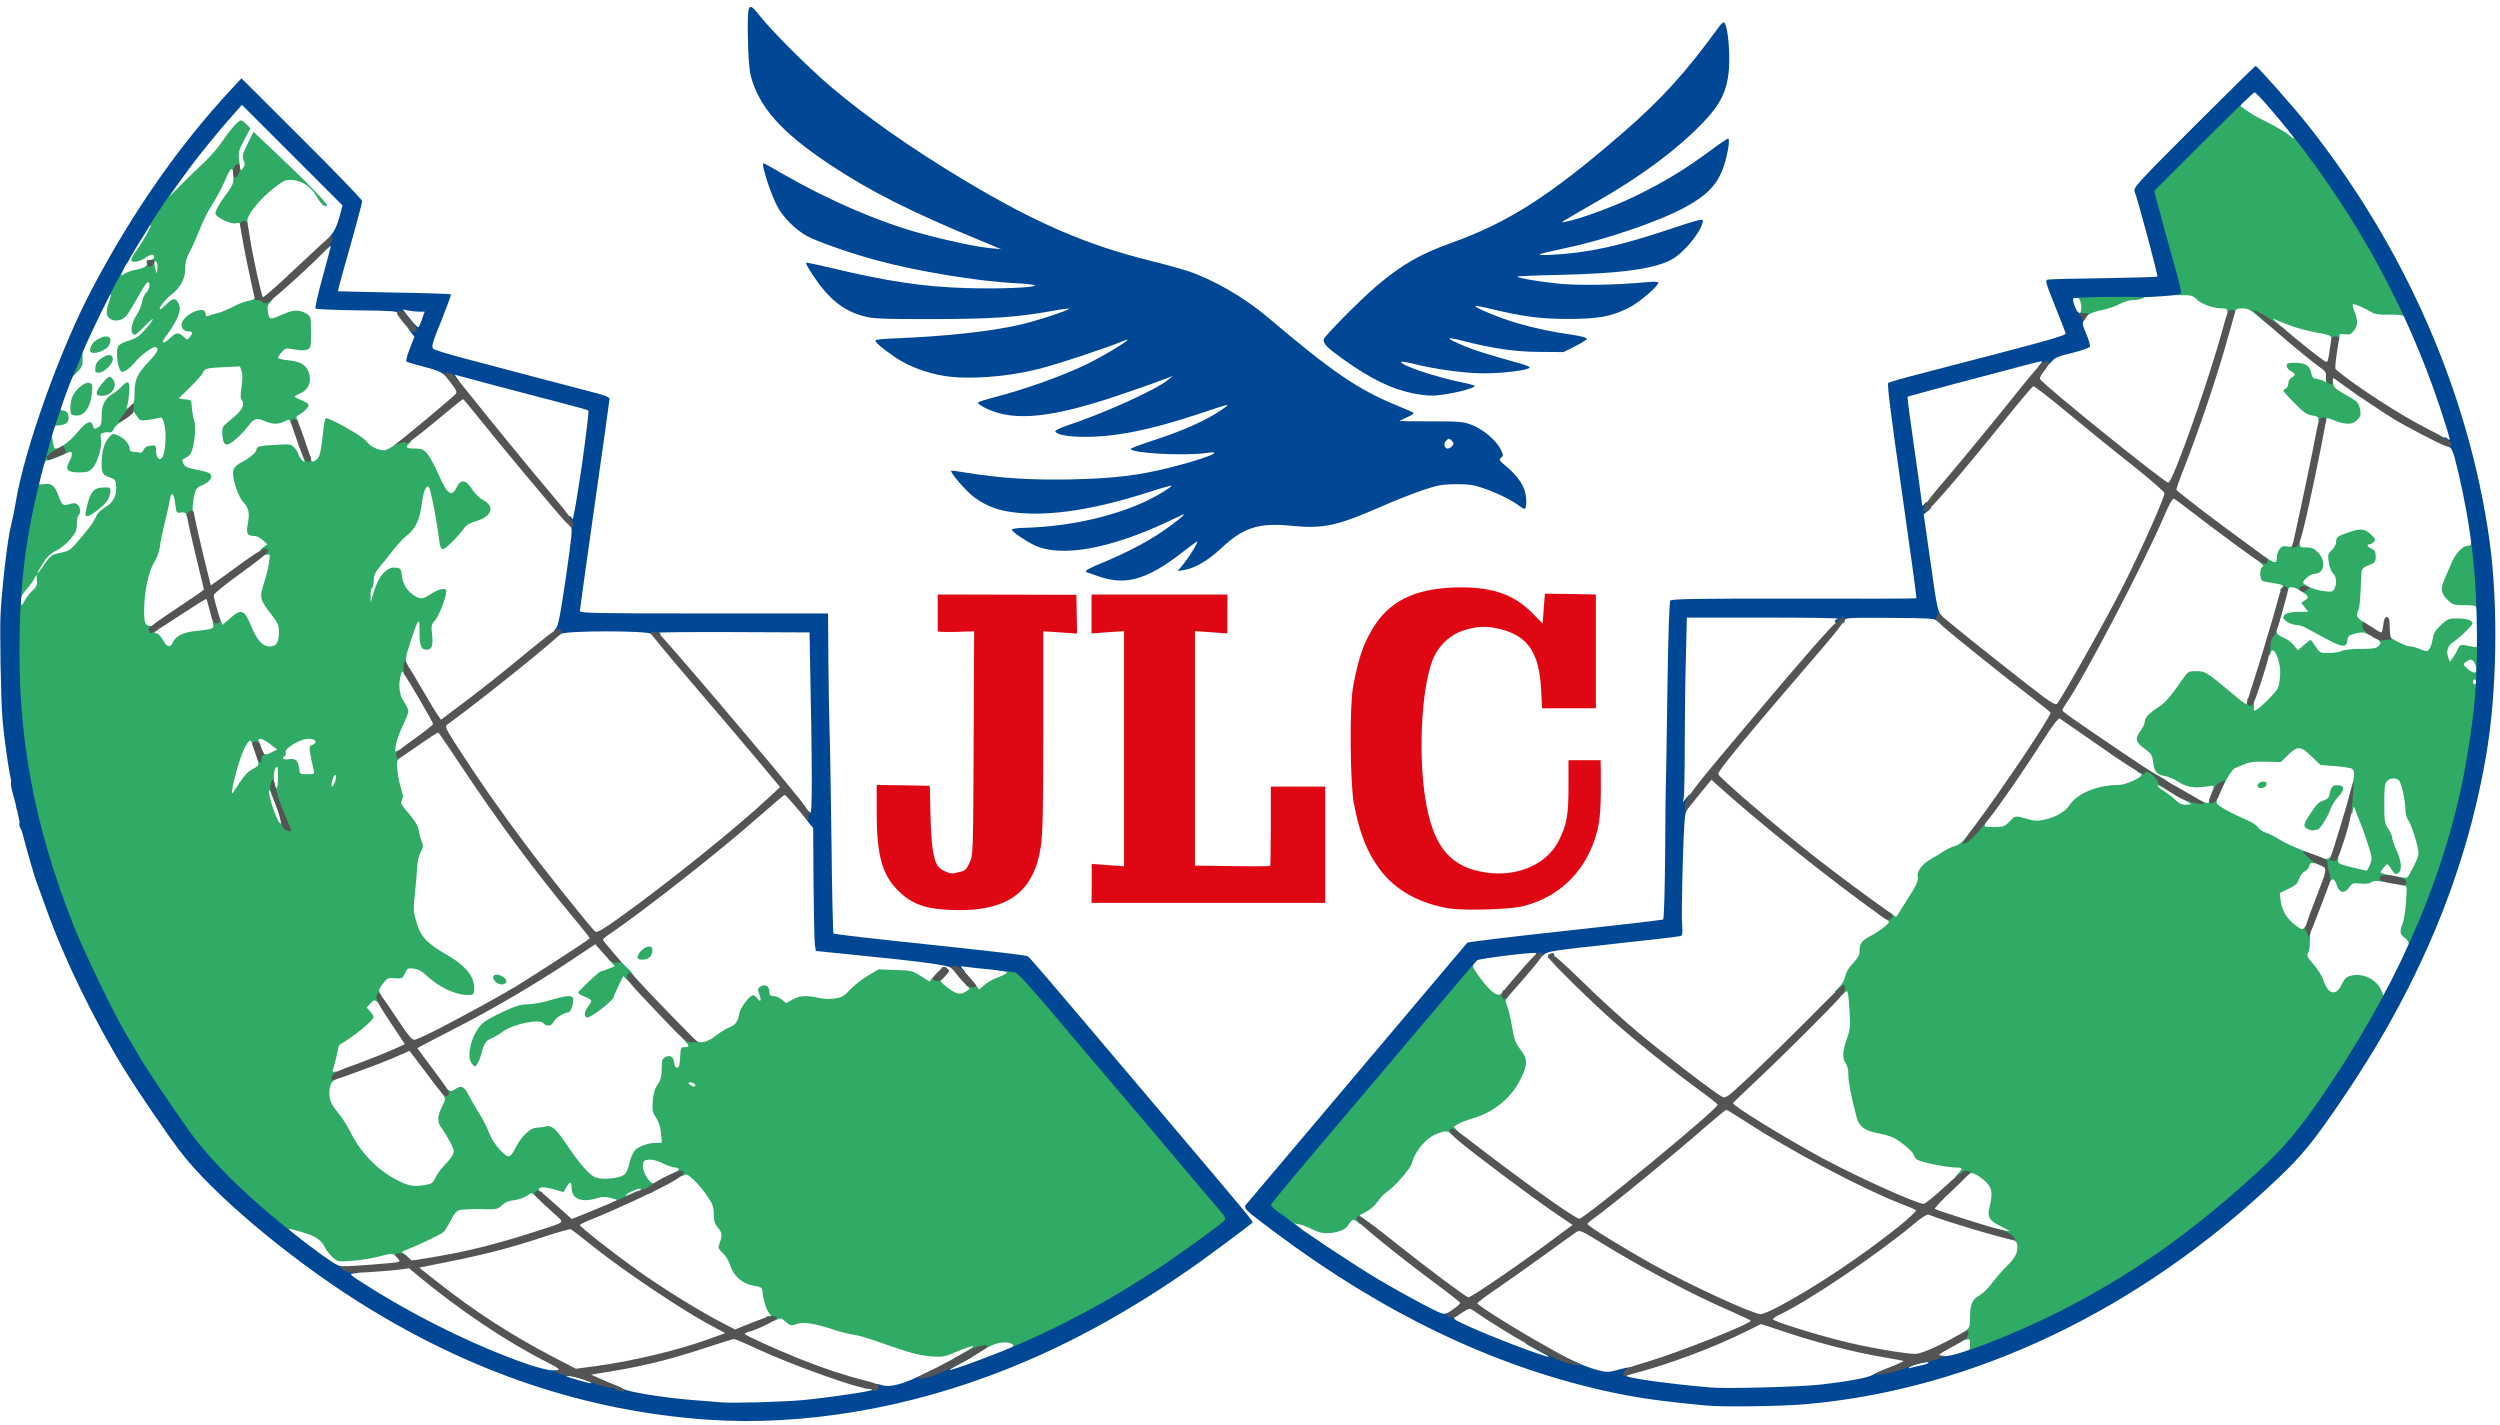 <svg width="379" height="216" viewBox="0 0 379 216" fill="none" xmlns="http://www.w3.org/2000/svg">
<path d="M144.405 206.125C144.405 206.075 145.155 205.625 146.08 205.1C147.005 204.576 147.655 204.126 147.505 204.076C147.355 204.025 146.28 204.375 145.13 204.875C143.155 205.725 142.905 205.75 141.155 205.625C139.205 205.45 137.98 205.126 133.23 203.451C131.705 202.9 129.955 202.4 129.355 202.326C128.755 202.251 127.505 201.95 126.53 201.625C123.53 200.625 121.78 200.35 120.78 200.725C119.955 201.025 119.83 201 119.13 200.4C118.43 199.8 118.305 199.775 117.705 200.1C117.255 200.326 116.83 200.375 116.455 200.225C115.83 200 115.93 199.5 116.58 199.5C116.955 199.5 116.955 199.451 116.605 199.076C116.18 198.6 115.705 197.075 115.605 195.875C115.53 195.175 115.43 195.1 114.18 194.9C112.53 194.625 111.18 193.425 110.68 191.775C110.505 191.175 110.005 190.375 109.58 189.975C108.855 189.3 108.83 189.2 109.105 188.425C109.53 187.25 109.48 186.876 108.805 186.076C108.355 185.525 108.205 185.076 108.205 184.1C108.205 183.05 108.055 182.55 107.33 181.475C106.855 180.725 105.955 179.625 105.305 179C104.305 178.05 104.08 177.925 103.68 178.175C103.18 178.5 102.155 178.35 102.155 177.975C102.155 177.826 102.33 177.675 102.53 177.6C103.105 177.375 102.98 177 102.33 177C102.005 177 101.18 176.701 100.455 176.35C99.655 175.951 98.88 175.75 98.355 175.8C97.63 175.875 97.53 175.975 97.455 176.701C97.355 177.6 98.555 179.575 99.105 179.375C99.28 179.3 99.405 179.5 99.405 179.875C99.405 180.525 98.78 181 97.93 181C97.63 181 97.405 181.125 97.405 181.25C97.405 181.4 97.13 181.5 96.805 181.5C96.48 181.5 96.155 181.576 96.105 181.701C95.93 182.076 94.43 182.75 93.705 182.75C92.755 182.75 92.455 182.35 93.205 182.1C93.705 181.925 93.63 181.875 92.655 181.625C91.78 181.4 91.28 181.4 90.405 181.675C88.055 182.35 86.655 181.75 86.655 180.05C86.655 179.05 86.405 179.025 85.855 180L85.43 180.725L84.23 180.375C83.58 180.175 82.73 180 82.355 180C81.605 180 81.405 180.425 82.03 180.675C82.38 180.8 82.38 180.85 82.005 181.275C81.605 181.7 81.58 181.7 81.08 181.25C80.58 180.775 80.58 180.775 79.855 181.3C79.43 181.575 78.58 181.876 77.955 181.951C77.155 182.025 76.555 182.275 76.08 182.725C75.405 183.35 75.28 183.375 72.78 183.3C71.38 183.275 69.93 183.35 69.58 183.475C69.155 183.65 68.705 184.201 68.305 185.076C67.93 185.826 67.455 186.6 67.23 186.8C66.805 187.15 63.155 188.9 61.53 189.5C60.88 189.75 60.83 189.825 61.23 190.025C61.455 190.175 61.655 190.375 61.655 190.5C61.655 190.925 60.505 190.9 59.98 190.425C59.455 189.975 59.405 189.975 57.605 190.451C56.605 190.725 54.755 191.025 53.53 191.125C51.305 191.3 51.23 191.3 50.455 190.625C50.03 190.25 49.48 189.576 49.255 189.1C48.705 187.975 47.905 187.425 45.73 186.775C43.505 186.125 43.48 186.125 44.33 186.9C44.88 187.4 44.93 187.5 44.53 187.375C44.255 187.3 43.73 187.15 43.33 187.076C42.43 186.9 37.93 183.025 33.505 178.625C29.905 175.05 28.355 173.075 23.48 165.75C22.23 163.9 20.855 161.75 20.43 161C19.98 160.25 19.055 158.675 18.355 157.5C17.68 156.325 15.88 152.9 14.405 149.875C8.405 137.675 4.88 126.475 3.155 114.05C1.605 102.75 1.88 88.975 3.88 78.6C4.155 77.251 4.505 75.376 4.68 74.451C4.93 73.076 5.08 72.775 5.53 72.675C5.98 72.6 6.055 72.675 5.955 73.05C5.855 73.475 5.93 73.525 6.705 73.376C7.755 73.175 8.355 73.675 8.88 75.175C9.405 76.626 9.555 76.725 10.53 76.425C11.18 76.225 11.48 76.251 11.78 76.501C12.205 76.85 12.28 77.9 11.905 78.126C11.78 78.201 11.655 78.8 11.655 79.425C11.655 80.376 11.505 80.751 10.655 81.751C10.105 82.4 9.155 83.175 8.53 83.475C7.705 83.876 7.155 84.376 6.53 85.376C5.405 87.1 5.38 87.525 6.505 85.876C7.605 84.225 7.855 84.05 9.305 83.775C10.205 83.6 10.705 83.326 11.28 82.675C13.255 80.425 14.155 79.251 14.48 78.451C14.73 77.85 15.23 77.326 15.955 76.9C17.205 76.175 17.755 75.025 17.605 73.525C17.555 72.826 17.38 72.626 16.78 72.425C15.555 72.025 15.405 71.775 15.405 70.275C15.405 68.501 15.78 67.175 16.505 66.326C17.055 65.701 17.13 65.675 17.88 66.001C18.805 66.376 19.655 67.35 19.655 68.025C19.655 68.35 19.83 68.501 20.255 68.501C20.58 68.501 21.005 68.55 21.205 68.626C21.38 68.701 21.63 68.501 21.78 68.201C21.955 67.8 22.28 67.6 22.855 67.55C23.605 67.475 23.655 67.501 23.655 68.326C23.655 69.451 24.255 70.001 24.655 69.251C25.105 68.425 25.255 65.501 24.905 64.3C24.655 63.35 24.555 63.225 24.08 63.35C23.78 63.45 23.005 63.575 22.355 63.675C21.23 63.8 21.18 63.776 20.68 62.975C20.38 62.501 20.155 62.276 20.155 62.45C20.155 62.626 19.53 63.151 18.755 63.651C17.98 64.15 17.28 64.775 17.23 65.025C17.105 65.475 16.83 65.626 16.305 65.525C16.205 65.501 15.88 65.55 15.63 65.626C15.23 65.751 15.18 65.951 15.305 66.626C15.505 67.701 14.83 70.025 14.055 70.925C13.53 71.525 13.28 71.6 12.03 71.626C10.255 71.626 9.805 71.175 10.48 70.025C10.93 69.251 11.03 68.501 10.68 68.501C10.555 68.501 9.855 68.775 9.105 69.126C8.38 69.475 7.58 69.751 7.33 69.751C7.08 69.751 6.83 69.925 6.755 70.126C6.505 70.775 6.155 70.525 6.155 69.725C6.155 68.3 6.98 65.751 7.43 65.751C7.73 65.751 7.88 66.05 7.98 66.775C8.055 67.326 8.18 67.85 8.255 67.925C8.655 68.326 10.53 67.05 11.705 65.576C13.03 63.95 13.83 63.575 14.08 64.501C14.23 65.076 14.28 65.1 14.93 64.751C15.305 64.525 15.405 64.201 15.405 63.1C15.405 61.45 15.855 60.475 16.955 59.8C17.43 59.501 18.055 59.001 18.38 58.651C19.43 57.526 19.755 57.776 19.58 59.55C19.505 60.425 19.38 61.35 19.255 61.6C19.08 62.075 19.08 62.075 19.73 61.6C20.33 61.175 20.38 60.95 20.405 59.55C20.405 57.55 20.78 56.725 22.505 54.876C23.905 53.376 24.13 52.925 23.655 52.626C23.305 52.401 21.305 53.85 20.48 54.901C20.08 55.401 19.48 55.95 19.105 56.151C18.48 56.475 18.405 56.45 18.18 56.05C17.755 55.276 17.58 53.126 17.88 52.55C18.055 52.225 18.68 51.876 19.505 51.651C20.58 51.325 21.105 50.975 22.005 49.975C22.63 49.276 23.155 48.575 23.155 48.401C23.155 48.251 22.605 48.725 21.93 49.45C21.255 50.151 20.58 50.751 20.455 50.751C19.655 50.751 19.83 49.05 20.755 47.675C21.08 47.2 21.43 46.35 21.53 45.8C21.605 45.251 21.905 44.6 22.18 44.35C22.705 43.876 22.855 42.651 22.355 42.8C22.18 42.876 21.505 43.901 20.855 45.126C20.18 46.35 19.405 47.6 19.13 47.901C18.455 48.626 17.43 48.8 16.73 48.35C16.055 47.925 16.005 47.225 16.53 45.751C17.08 44.2 16.805 44.225 16.055 45.8C15.38 47.225 15.23 46.95 15.68 45.075C16.155 43.001 17.08 41.35 18.08 40.751C18.605 40.45 18.905 40.35 18.83 40.55C18.255 41.975 18.255 41.901 18.905 41.475C19.255 41.251 19.98 41.001 20.53 40.901C21.88 40.651 22.405 40.325 22.255 39.876C22.155 39.675 22.23 39.475 22.38 39.475C22.53 39.45 22.78 39.425 22.955 39.401C23.33 39.376 23.505 38.825 23.18 38.626C23.03 38.55 22.605 38.7 22.23 38.975C21.83 39.276 21.155 39.575 20.73 39.651C19.68 39.85 19.655 39.425 20.63 38.05C21.63 36.7 23.005 34.251 22.855 34.126C22.78 34.05 22.58 34.3 22.38 34.7C22.205 35.075 21.805 35.725 21.53 36.126C20.805 37.2 20.48 37.725 19.805 39.001L19.18 40.126L19.155 39.225C19.155 38.751 19.33 38.126 19.53 37.85C19.73 37.6 19.905 37.175 19.905 36.95C19.905 36.7 20.055 36.501 20.255 36.501C20.63 36.501 20.905 35.975 20.905 35.225C20.905 34.95 21.08 34.675 21.305 34.575C21.505 34.501 21.955 33.85 22.255 33.126C23.055 31.326 24.255 29.701 26.48 27.425C28.43 25.425 29.155 24.925 28.105 26.326C27.755 26.75 27.055 27.75 26.555 28.5L25.605 29.875L27.33 28.125C28.28 27.175 29.855 25.651 30.805 24.75C31.78 23.851 33.055 22.401 33.655 21.5C34.88 19.651 36.13 18.25 36.53 18.25C36.68 18.25 37.08 18.526 37.38 18.851L37.955 19.451L37.03 21.226C36.155 22.875 36.105 23.076 36.28 24.5C36.455 25.951 36.48 26 36.83 25.5C37.13 25.076 37.155 24.826 36.93 24.3C36.68 23.701 36.755 23.375 37.53 21.8L38.43 19.976L41.605 22.976C46.48 27.576 49.78 30.976 49.58 31.175C49.28 31.476 48.63 30.951 48.055 29.875C47.23 28.401 45.905 27.451 44.455 27.3C43.33 27.201 43.155 27.276 41.63 28.425C39.38 30.151 37.355 32.675 37.505 33.55C37.605 34.001 37.505 34.251 37.255 34.35C36.63 34.6 36.405 34.526 36.405 34.1C36.405 33.8 36.255 33.725 35.78 33.85C34.98 34.05 32.655 32.925 32.655 32.35C32.655 31.875 33.405 30.601 34.58 29.05C35.18 28.25 35.405 27.701 35.38 27.05C35.355 25.076 35.055 25.125 34.155 27.276C33.68 28.401 32.805 30.026 32.255 30.875C31.68 31.726 30.805 33.425 30.33 34.651C29.855 35.876 29.13 37.501 28.73 38.225C28.23 39.225 28.055 39.901 28.08 40.725C28.13 42.126 27.33 43.651 26.005 44.651C25.08 45.35 24.03 46.7 24.23 46.901C24.28 46.975 24.755 46.6 25.255 46.1C26.23 45.126 26.63 45.1 27.08 46.026C27.58 47.05 27.03 48.425 25.005 51.2C24.33 52.1 24.83 52.175 25.73 51.3C26.705 50.35 27.055 50.325 27.83 51.05C28.405 51.575 28.405 51.575 28.78 51.1C29.28 50.425 29.255 50.251 28.53 50.251C27.755 50.251 27.28 49.45 27.655 48.751C28.43 47.3 31.155 46.35 31.155 47.526C31.155 47.925 31.255 48.001 31.605 47.876C31.83 47.776 32.455 47.6 32.98 47.475C33.505 47.35 34.555 46.901 35.33 46.501C36.105 46.075 37.18 45.675 37.705 45.6C38.28 45.501 38.655 45.3 38.655 45.1C38.655 44.725 39.43 44.626 39.755 44.925C39.855 45.026 40.08 45.126 40.23 45.151C40.405 45.151 40.755 45.2 41.005 45.2C41.48 45.251 41.48 45.276 40.98 45.825C40.555 46.276 40.48 46.55 40.63 47.376C40.83 48.526 40.88 48.526 43.005 47.6C44.555 46.901 45.48 46.925 46.58 47.626C47.105 47.975 47.155 48.175 47.155 50.376C47.155 52.7 47.13 52.776 46.53 53.001C46.13 53.151 45.43 53.151 44.605 52.975C43.355 52.751 43.255 52.776 42.705 53.376C42.405 53.725 42.155 54.126 42.155 54.251C42.155 54.376 42.88 54.55 43.78 54.626C45.705 54.85 46.53 55.376 46.88 56.675C47.23 57.95 46.705 59.151 45.53 59.626C45.055 59.85 44.655 60.05 44.655 60.126C44.655 60.175 45.155 60.45 45.805 60.725C46.805 61.175 46.905 61.3 46.655 61.725C46.53 62.001 46.055 62.425 45.655 62.675C44.83 63.151 44.805 63.2 45.155 63.751C45.305 63.975 45.28 64.175 45.08 64.3C44.58 64.626 44.205 64.525 44.03 64.001C43.88 63.526 43.83 63.526 43.155 63.876C42.23 64.35 41.38 64.35 40.23 63.876C38.905 63.3 38.53 63.401 37.705 64.501C37.305 65.05 36.455 65.975 35.78 66.55C34.33 67.826 33.83 67.675 33.705 65.925C33.655 65.076 33.73 64.675 34.08 64.4C34.33 64.175 35.005 63.6 35.605 63.1C36.755 62.126 37.13 61.2 36.655 60.626C36.43 60.376 36.43 59.85 36.63 58.626C36.78 57.526 36.78 56.751 36.63 56.276L36.38 55.55L34.08 55.651C31.38 55.776 30.98 55.876 30.78 56.475C30.705 56.725 29.855 57.675 28.905 58.626C27.93 59.55 27.155 60.325 27.155 60.376C27.155 60.425 27.58 60.501 28.105 60.55C29.005 60.626 29.03 60.651 29.08 61.751C29.13 62.376 29.28 63.276 29.43 63.751C29.83 65.1 29.355 68.501 28.68 69.05C28.38 69.275 28.005 69.501 27.83 69.576C27.605 69.65 27.605 69.8 27.805 70.275C28.03 70.775 28.405 70.925 29.805 71.201C30.73 71.376 31.63 71.626 31.805 71.775C32.355 72.225 31.88 73.025 30.78 73.501C29.83 73.9 29.68 74.076 29.43 75.175C29.28 75.826 29.18 76.826 29.205 77.376C29.255 78.15 29.18 78.376 28.83 78.451C28.53 78.501 28.33 78.376 28.255 78.076C28.155 77.701 27.955 77.626 27.43 77.701C26.755 77.8 26.73 77.751 26.58 76.475C26.38 74.775 25.98 74.376 25.78 75.65C25.68 76.201 25.355 77.701 25.03 79.025C24.705 80.326 24.355 82.025 24.255 82.775C24.155 83.6 23.805 84.576 23.355 85.3C22.53 86.626 21.905 89.55 21.855 92.275C21.83 94.576 21.98 94.9 23.03 94.9C24.13 94.9 24.38 95.15 23.755 95.626C23.33 95.951 23.33 95.975 23.705 96.001C23.93 96.001 24.38 96.451 24.68 97.001C25.33 98.15 25.805 98.275 26.205 97.376C26.655 96.4 27.83 95.826 29.78 95.65C32.23 95.4 32.48 95.3 32.305 94.65C32.13 93.925 32.38 93.001 32.78 93.001C32.98 93.001 33.255 93.4 33.405 93.876L33.705 94.751L34.855 93.751C36.58 92.225 37.03 92.376 38.055 94.876C38.98 97.076 39.805 98.001 40.88 98.001C41.88 98.001 42.28 97.4 42.28 95.9C42.28 94.775 42.155 94.451 41.205 93.251C39.355 90.85 39.305 90.626 40.03 88.35C40.38 87.275 40.73 85.85 40.805 85.175C40.955 84.025 40.955 83.951 40.48 84.1C40.155 84.201 39.855 84.1 39.63 83.85C39.355 83.501 39.38 83.376 39.905 82.975L40.53 82.501L39.83 81.876C39.455 81.525 38.88 81.251 38.58 81.251C37.455 81.251 37.28 80.925 37.58 79.326C37.88 77.701 37.705 76.975 36.78 76.001C36.455 75.65 35.98 74.626 35.705 73.701C35.03 71.501 35.205 70.8 36.63 70.076C37.905 69.425 38.905 68.55 38.905 68.076C38.905 67.675 39.48 67.55 42.08 67.425C43.93 67.3 44.155 67.35 44.605 67.85C44.88 68.126 45.18 68.626 45.255 68.925C45.405 69.425 46.155 70.251 46.155 69.925C46.155 69.826 45.93 69.201 45.655 68.501C45.38 67.8 45.155 67.15 45.155 67.076C45.155 66.751 45.68 67.425 46.105 68.275C46.355 68.751 46.68 69.1 46.855 69.05C47.03 69.025 47.155 69.225 47.155 69.501C47.155 70.126 47.505 70.15 48.13 69.525C48.48 69.175 48.655 68.376 48.905 66.175C49.18 63.675 49.255 63.3 49.63 63.425C51.38 64.076 55.03 66.225 55.555 66.9C56.18 67.725 57.255 68.251 58.28 68.251C58.58 68.251 59.405 67.8 60.105 67.251C61.355 66.251 62.405 65.951 62.405 66.6C62.405 66.775 62.23 67.076 62.03 67.251C61.38 67.8 61.605 68.001 62.88 68.001C63.98 68.001 64.205 68.1 64.83 68.85C65.205 69.326 65.955 70.701 66.48 71.925C67.805 74.951 68.48 75.425 69.23 73.876C69.83 72.6 70.63 72.675 71.555 74.15C71.955 74.8 72.705 75.525 73.28 75.826C75.155 76.85 74.53 78.376 71.955 79.076C71.28 79.251 70.68 79.626 70.43 79.975C69.58 81.225 67.555 83.251 67.155 83.251C66.805 83.251 66.68 82.826 66.43 80.826C66.255 79.475 65.88 77.275 65.58 75.925C65.055 73.6 64.98 73.501 64.605 73.925C64.355 74.201 64.08 75.201 63.93 76.451C63.63 78.85 63.005 80.126 61.605 81.251C61.08 81.675 60.205 82.6 59.655 83.326C59.105 84.05 58.205 85.175 57.655 85.826C56.88 86.775 56.655 87.251 56.655 88.001C56.655 88.525 56.555 89.05 56.405 89.126C56.28 89.201 56.155 89.751 56.18 90.326L56.205 91.376L56.505 90.251C57.28 87.451 58.555 85.9 59.93 86.05C60.63 86.1 60.78 86.251 60.855 86.751C61.005 88.326 61.455 89.251 62.38 89.975C63.555 90.925 64.005 90.925 65.205 90.126C66.455 89.275 67.655 89.025 67.655 89.6C67.655 90.525 66.555 93.425 65.955 94.05C65.38 94.675 65.355 94.85 65.505 96.251C65.705 97.9 65.455 98.501 64.655 98.501C63.855 98.501 63.58 97.826 63.605 95.826C63.63 93.675 63.455 93.701 62.705 95.876C61.555 99.275 61.38 100 61.655 100.5C61.98 101.1 61.98 102.5 61.655 102.5C61.53 102.5 61.33 102.3 61.18 102.075C60.98 101.7 60.93 101.725 60.755 102.375C60.355 103.9 60.53 105.325 61.23 106.35C61.605 106.875 61.905 107.55 61.905 107.825C61.905 108.1 61.505 109.125 61.03 110.1C60.555 111.075 60.105 112.375 60.005 112.975C59.83 114 59.855 114.05 60.33 113.775C60.78 113.55 60.88 113.6 60.98 114.05C61.08 114.425 60.98 114.7 60.605 114.95C60.155 115.275 60.105 115.475 60.255 116.875C60.33 117.725 60.605 118.975 60.83 119.625C61.13 120.575 61.155 120.925 60.93 121.3C60.68 121.7 60.83 122 62.005 123.375C63.005 124.575 63.405 125.25 63.53 126.05C63.605 126.65 63.805 127.376 63.98 127.701C64.205 128.175 64.155 128.45 63.78 129.175C63.505 129.65 63.28 130.625 63.255 131.35C63.23 132.05 63.08 133.875 62.905 135.375C62.63 137.975 62.655 138.226 63.18 139.951C63.855 142.101 64.755 143.05 67.905 144.85C70.83 146.55 72.13 148.35 71.855 150.275C71.78 150.825 71.655 150.876 70.58 150.826C68.98 150.775 66.48 149.575 64.93 148.125C64.03 147.275 63.43 146.925 62.73 146.85C61.855 146.725 61.755 146.775 61.405 147.55C61.055 148.325 60.98 148.375 59.88 148.3C58.83 148.225 58.68 148.275 58.03 149.15C57.455 149.9 57.38 150.15 57.605 150.525C58.205 151.5 57.855 152.525 57.155 151.875C56.78 151.55 56.68 151.575 56.155 152.125L55.58 152.75L56.105 153.326C56.405 153.65 56.655 154.025 56.655 154.15C56.655 154.675 53.755 157.05 51.43 158.425C51.38 158.45 51.205 159.175 51.03 160.05C50.83 160.925 50.605 161.85 50.505 162.1C50.355 162.5 50.405 162.551 50.855 162.451C51.68 162.225 51.605 163.326 50.805 163.701C50.38 163.9 50.13 164.25 50.005 164.875C49.755 166.275 50.08 167.35 51.18 168.6C51.73 169.225 52.555 170.5 53.03 171.425C54.655 174.775 57.28 177.475 60.48 179.05C62.03 179.825 62.83 179.925 64.58 179.625C65.455 179.475 65.68 179.3 66.03 178.5C66.28 177.975 66.855 177.176 67.33 176.701C67.805 176.251 68.355 175.55 68.58 175.175C68.905 174.5 68.88 174.375 68.255 173.175C67.88 172.45 67.33 171.525 67.005 171.1C66.255 170.125 66.255 169.3 67.005 167.8C67.53 166.75 67.555 166.55 67.255 166.125C67.055 165.875 66.905 165.576 66.905 165.475C66.905 165.15 67.73 165 68.055 165.275C68.305 165.475 68.53 165.45 68.955 165.15C69.905 164.475 70.355 164.65 71.03 166C71.38 166.675 72.08 167.9 72.605 168.701C73.13 169.525 73.805 170.85 74.105 171.65C74.455 172.575 75.08 173.576 75.805 174.326C77.105 175.676 77.33 175.65 78.18 173.951C79.03 172.301 80.355 171 81.255 170.975C81.68 170.951 82.305 170.875 82.655 170.775C83.58 170.5 84.255 171.076 85.705 173.225C87.905 176.5 89.405 178.2 90.355 178.525C91.405 178.875 93.78 178.65 94.58 178.125C94.93 177.875 95.23 177.301 95.43 176.326C95.605 175.525 96.005 174.626 96.305 174.326C96.905 173.751 98.355 173.25 99.555 173.25H100.33L100.205 171.826C100.13 170.85 99.88 170.076 99.455 169.451C98.905 168.6 98.855 168.3 98.955 166.9C99.055 165.75 99.255 165.051 99.68 164.451C100.105 163.876 100.28 163.25 100.305 162.375C100.355 160.55 100.355 160.55 100.88 160.25C101.605 159.875 102.105 160.201 102.205 161.076C102.255 161.576 102.405 161.875 102.655 161.875C102.93 161.875 103.055 161.501 103.105 160.326C103.18 158.85 103.205 158.75 103.78 158.75C104.555 158.75 104.555 158.576 103.855 157.826L103.33 157.25H104.205C104.705 157.25 105.23 157.425 105.405 157.625C105.98 158.3 107.155 158.075 108.53 157C109.23 156.45 110.18 155.875 110.63 155.725C111.48 155.425 111.93 154.775 112.055 153.675C112.155 152.95 113.455 151.125 114.055 150.9C114.23 150.825 114.555 151.025 114.755 151.3C115.255 152 115.48 151.75 115.155 150.9C114.805 149.95 114.83 149.8 115.43 149.5C116.08 149.15 116.655 149.575 116.655 150.4C116.655 150.875 116.78 151 117.255 151C117.58 151 118.155 151.25 118.505 151.525L119.205 152.076L120.155 151.525C121.205 150.925 122.28 150.875 124.105 151.275C124.83 151.45 125.83 151.5 126.555 151.375C127.58 151.225 127.955 151.025 128.905 150C129.53 149.35 130.755 148.375 131.63 147.875L133.205 146.951L135.755 147.05C138.13 147.125 138.38 147.175 139.605 147.975L140.905 148.8L141.355 148.25C141.705 147.825 141.93 147.75 142.505 147.9C143.13 148.05 143.155 148.1 142.83 148.451C142.48 148.775 142.58 148.9 143.53 149.625C144.98 150.725 145.505 150.875 146.38 150.35C147.055 149.951 147.08 149.876 146.705 149.576C146.33 149.301 146.33 149.225 146.655 149C147.255 148.625 147.555 148.7 148.005 149.4L148.43 150.025L149.255 149.3C149.705 148.9 150.655 148.375 151.38 148.125C152.855 147.575 153.005 147.275 151.855 147.225C151.405 147.201 151.23 147.15 151.48 147.076C151.705 147.025 151.905 146.85 151.905 146.725C151.905 146.425 154.305 146.425 154.88 146.75C155.305 146.975 157.83 149.85 162.78 155.75C163.88 157.05 165.455 158.9 166.28 159.875C167.105 160.85 168.28 162.225 168.905 162.975C169.53 163.725 171.055 165.525 172.305 166.975C173.555 168.425 175.855 171.15 177.43 173.025C182.83 179.45 185.53 182.625 186.08 183.25C186.705 183.925 186.83 185.175 186.355 185.8C185.93 186.325 180.255 190.425 176.53 192.925C168.255 198.425 156.105 204.75 153.805 204.75C152.83 204.725 152.805 204.725 153.28 204.35C153.705 204.025 153.73 203.95 153.405 203.75C152.655 203.275 151.055 203.5 149.78 204.25C149.105 204.65 148.28 205 147.955 205C147.655 205 146.73 205.275 145.905 205.6C145.08 205.951 144.405 206.175 144.405 206.125ZM96.905 180.5C97.03 180.5 97.155 180.4 97.155 180.275C97.155 179.975 95.43 180.65 94.905 181.15C94.68 181.375 94.955 181.3 95.58 181C96.155 180.725 96.755 180.5 96.905 180.5ZM105.405 164.525C105.405 164.25 104.63 163.925 104.43 164.125C104.355 164.2 104.455 164.375 104.655 164.5C105.13 164.8 105.405 164.8 105.405 164.525ZM41.955 122.425C41.555 121.425 41.155 120.4 41.055 120.15C40.98 119.9 40.855 119.725 40.805 119.775C40.605 119.975 41.33 122.65 41.905 123.875C42.78 125.8 42.83 124.575 41.955 122.425ZM36.38 118.576C37.03 117.55 37.655 116.9 38.305 116.6C38.93 116.3 39.23 115.975 39.18 115.75C38.68 113.975 38.98 113.3 39.905 114.125C40.255 114.45 40.405 114.425 41.18 114.05L42.03 113.625L40.98 112.825C40.38 112.375 39.73 112 39.53 112C39.08 112 39.08 112.125 39.405 112.775C39.63 113.2 39.58 113.25 39.005 113.25C38.58 113.25 38.305 113.1 38.23 112.75C38.03 111.95 37.705 112.15 37.03 113.5C36.23 115.05 34.755 120.725 35.28 120.225C35.33 120.15 35.83 119.425 36.38 118.576ZM42.155 117.875C42.155 116.975 42.105 116.25 42.03 116.25C41.655 116.25 41.405 117.4 41.555 118.375C41.805 120.05 42.155 119.725 42.155 117.875ZM50.83 118.375C50.98 117.9 51.005 117.5 50.905 117.5C50.63 117.5 50.505 117.701 50.305 118.576C50.08 119.576 50.53 119.4 50.83 118.375ZM47.555 116.75C46.98 114.35 46.83 113.15 47.03 113.075C48.23 112.65 48.055 112 46.73 112C45.555 112 43.13 113.45 43.305 114.05C43.38 114.275 43.305 114.525 43.155 114.625C42.63 114.95 42.93 115.225 43.73 115.1C44.805 114.95 45.155 115.225 45.33 116.4C45.455 117.375 45.455 117.375 46.58 117.375C47.63 117.375 47.68 117.35 47.555 116.75ZM3.805 90.951C4.03 90.525 4.53 89.876 4.955 89.501C5.555 88.951 5.68 88.65 5.605 87.975L5.53 87.126L5.105 87.876C4.88 88.3 4.355 89.001 3.93 89.451C3.43 89.975 3.155 90.55 3.155 91.025C3.155 91.951 3.305 91.951 3.805 90.951ZM23.68 39.675C23.355 39.35 23.305 40.05 23.605 41.001C23.78 41.6 23.78 41.575 23.855 40.776C23.905 40.325 23.83 39.825 23.68 39.675Z" fill="#2FAB66"/>
<path d="M297.908 205C297.908 204.875 298.083 204.75 298.283 204.75C298.558 204.75 298.658 204.475 298.658 203.85C298.658 203 298.608 202.95 298.033 203.1C297.508 203.225 297.408 203.175 297.408 202.725C297.408 202.425 297.683 201.975 298.033 201.7C298.583 201.275 298.658 201 298.658 199.775C298.658 197.775 299.008 196.95 300.083 196.375C300.583 196.1 301.433 195.275 302.008 194.5C302.558 193.75 303.583 192.55 304.308 191.875C305.183 191 305.633 190.35 305.758 189.725C305.983 188.475 305.758 188.075 304.783 187.9C304.308 187.8 303.783 187.575 303.583 187.4C303.408 187.225 302.883 186.875 302.433 186.65C301.983 186.4 301.658 186.175 301.708 186.125C301.758 186.075 302.433 186.2 303.233 186.375C304.008 186.55 304.658 186.675 304.658 186.625C304.658 186.6 304.033 186.25 303.258 185.875C301.558 185.05 301.233 184.45 301.633 182.9C302.108 180.975 302.008 180.125 301.133 179.25C300.708 178.825 300.008 178.3 299.608 178.1C298.933 177.75 298.833 177.75 298.433 178.1C298.183 178.325 297.608 178.5 297.158 178.5H296.333L296.858 177.925C297.583 177.15 297.558 177 296.608 177C295.208 177 291.308 176.225 290.733 175.85C290.408 175.65 290.158 175.325 290.158 175.15C290.158 174.7 287.958 172.85 286.883 172.4C286.408 172.2 285.308 171.9 284.408 171.725C282.583 171.375 281.808 170.725 281.433 169.275C280.633 166.225 280.158 163.725 280.208 162.825C280.233 162.25 280.058 161.575 279.833 161.225C279.258 160.425 279.308 159.425 279.983 157.5C280.483 156.05 280.533 155.575 280.383 153.2C280.308 151.7 280.158 150.425 280.083 150.325C279.983 150.25 279.758 150.325 279.583 150.55C279.333 150.85 279.183 150.875 278.708 150.625L278.133 150.325L278.858 149.6C279.283 149.2 279.658 148.475 279.758 147.95C279.858 147.375 280.283 146.675 280.908 146.025C281.583 145.35 281.908 144.775 281.908 144.3C281.908 143.025 282.183 142.625 283.508 141.925C284.233 141.55 285.208 140.9 285.683 140.5C286.483 139.825 286.508 139.775 286.083 139.45C285.808 139.225 285.683 138.95 285.808 138.675C286.008 138.15 286.358 138.125 286.958 138.675C287.208 138.9 287.433 139.025 287.483 138.975C287.758 138.575 289.008 136.6 289.858 135.225C290.583 134.05 290.833 133.4 290.733 132.95C290.558 132.1 291.383 131 292.733 130.225C293.308 129.9 294.158 129.4 294.633 129.075C295.108 128.75 295.883 128.4 296.383 128.25C297.058 128.05 297.558 127.625 298.408 126.475C299.408 125.125 300.208 124.5 300.933 124.5C301.083 124.5 301.083 124.65 300.933 124.95C300.733 125.325 300.858 125.375 302.283 125.375C303.708 125.375 303.908 125.3 304.608 124.575C305.483 123.625 305.508 123.625 307.333 124.15C308.458 124.475 308.908 124.5 309.983 124.25C311.783 123.825 313.033 123.075 313.758 122.025C314.933 120.25 318.008 119 321.258 119C322.183 119 324.658 117.9 324.658 117.475C324.658 117.375 324.483 117.225 324.258 117.15C323.908 117.025 323.908 116.95 324.283 116.575C324.683 116.175 324.758 116.175 325.383 116.575C325.733 116.8 326.483 117.225 327.033 117.5C328.308 118.125 329.533 119.075 328.783 118.85C328.283 118.7 328.283 118.725 328.758 119.1C329.333 119.575 329.758 119.625 329.508 119.225C329.408 119.05 329.683 119.125 330.108 119.4C330.633 119.7 330.808 119.925 330.608 120.025C330.008 120.4 331.058 121.15 331.983 121.05C332.458 121 333.183 121.125 333.608 121.35C334.583 121.85 334.908 121.85 334.908 121.375C334.908 121.15 335.158 121 335.558 121C336.058 121 336.158 121.1 336.058 121.45C335.933 121.8 336.258 122.1 337.458 122.8C338.333 123.275 339.683 123.925 340.458 124.25C341.233 124.55 342.058 125.05 342.258 125.375C342.458 125.7 343.058 126.1 343.583 126.275C344.108 126.425 344.983 126.875 345.533 127.25C346.083 127.625 347.633 128.35 348.983 128.875C351.083 129.7 351.408 129.9 351.408 130.425C351.408 130.925 351.308 130.975 350.808 130.85C350.333 130.75 350.183 130.825 350.083 131.3C349.983 131.625 349.683 132 349.383 132.125C349.058 132.275 348.683 132.775 348.533 133.25C348.308 133.95 348.008 134.25 346.933 134.75L345.608 135.375L345.733 136.425C345.883 137.925 346.658 139.25 347.908 140.2C348.883 140.95 349.033 141 349.308 140.65C349.458 140.425 349.783 140.25 350.033 140.25C350.383 140.25 350.433 140.4 350.308 141.075C350.208 141.5 350.158 142.35 350.158 142.925C350.183 143.525 350.058 144.225 349.908 144.475C349.683 144.9 349.833 145.175 350.758 146.225C351.383 146.925 352.033 148 352.283 148.725C352.983 150.825 354.183 151.025 355.033 149.2C355.433 148.325 355.708 148.075 356.458 147.9C358.258 147.45 360.458 148.575 361.058 150.275C361.358 151.075 361.383 151.075 361.533 150.575C361.758 149.825 362.158 150.1 362.158 151C362.158 152 358.308 158.675 354.158 164.875C349.158 172.375 346.758 175.175 340.658 180.55C328.433 191.375 316.158 198.95 302.108 204.4C300.008 205.225 297.908 205.525 297.908 205ZM332.158 121.9C332.158 121.85 331.683 121.55 331.108 121.275C330.508 121 329.433 120.35 328.683 119.875C327.933 119.375 327.233 119.025 327.083 119.075C326.958 119.1 327.383 119.5 328.083 119.95C328.758 120.375 329.583 121.025 329.908 121.375C330.308 121.8 330.758 122 331.333 122C331.783 122 332.158 121.95 332.158 121.9Z" fill="#2FAB66"/>
<path d="M49.457 191.1C48.457 190.125 48.732 190.2 50.257 191.3C50.857 191.725 51.082 192 50.807 192C50.582 192 49.982 191.6 49.457 191.1Z" fill="#2FAB66"/>
<path d="M198.906 186.35C198.281 186.025 197.456 185.7 197.031 185.625L196.281 185.475L197.006 186.1L197.756 186.725L196.631 186.576C196.006 186.5 195.256 186.2 194.906 185.875C194.556 185.575 193.756 184.975 193.106 184.525C191.981 183.775 191.906 183.65 191.906 182.675C191.931 181.675 192.181 181.325 197.556 175C200.656 171.35 204.906 166.35 207.006 163.9C212.181 157.775 213.531 156.175 217.281 151.775C219.056 149.675 220.906 147.45 221.356 146.85C222.031 145.975 222.381 145.75 222.981 145.75C223.581 145.75 223.656 145.8 223.431 146.1C223.181 146.4 223.306 146.725 224.056 147.8C225.956 150.5 227.331 151.45 227.756 150.35C227.906 149.975 227.956 149.975 228.406 150.375C228.856 150.775 228.881 150.875 228.531 151.25C228.181 151.625 228.181 151.775 228.506 152.55C228.706 153.025 229.031 154.425 229.231 155.675C229.556 157.6 229.731 158.1 230.531 159.15C231.606 160.575 231.631 161.3 230.556 163.525C229.231 166.325 226.556 168.575 223.331 169.525C222.356 169.8 221.306 170.225 220.981 170.425L220.381 170.826L220.906 171.375L221.431 171.925L220.806 172.05C220.431 172.125 220.031 172.025 219.881 171.85C219.506 171.375 218.906 171.425 217.606 171.975C216.106 172.625 214.481 174.6 214.056 176.3C213.881 177.1 211.506 179.85 210.306 180.65C209.856 180.95 209.206 181.625 208.856 182.175C208.506 182.7 207.781 183.35 207.256 183.625C206.731 183.9 206.231 184.151 206.156 184.201C206.081 184.25 206.231 184.4 206.456 184.525C206.831 184.725 206.856 184.85 206.606 185.25C206.306 185.725 206.281 185.725 205.781 185.25C205.206 184.725 204.956 184.825 204.356 185.775C204.081 186.225 203.556 186.525 202.806 186.725C201.231 187.125 200.206 187.025 198.906 186.35Z" fill="#2FAB66"/>
<path d="M71.581 161.301C70.581 160.201 71.505 156.651 73.206 155.076C73.531 154.776 74.88 154.026 76.231 153.401C78.156 152.501 78.981 152.251 80.005 152.251C80.706 152.251 82.255 151.976 83.43 151.626C86.206 150.801 86.906 150.801 86.906 151.601C86.906 152.451 86.481 153.501 86.13 153.501C85.505 153.501 84.206 154.326 83.956 154.876C83.63 155.576 82.88 155.701 82.406 155.126C81.805 154.401 77.755 155.251 76.255 156.376C75.781 156.726 75.005 157.201 74.531 157.401C73.63 157.776 73.406 158.101 72.93 159.876C72.781 160.426 72.531 161.076 72.331 161.326C72.031 161.776 72.005 161.776 71.581 161.301Z" fill="#2FAB66"/>
<path d="M88.656 153.725C88.656 153.45 88.881 152.926 89.156 152.576C89.856 151.701 89.806 151.55 88.656 151.1C88.106 150.875 87.656 150.625 87.656 150.5C87.656 150.25 90.831 147.25 91.106 147.25C91.231 147.25 91.756 147.075 92.281 146.85L93.206 146.475L92.631 145.85L92.081 145.25H92.831C93.356 145.25 93.856 145.501 94.431 146.076C96.056 147.626 96.231 147.9 95.906 148.5L95.606 149.05L95.056 148.525L94.481 147.975L93.831 149.3C93.481 150.025 93.106 150.875 93.031 151.175C92.856 151.775 89.656 154.25 89.031 154.25C88.806 154.25 88.656 154.025 88.656 153.725Z" fill="#2FAB66"/>
<path d="M76.406 150.75C76.406 150.55 77.681 149.75 78.031 149.75C78.106 149.75 78.156 150.025 78.156 150.375C78.156 150.925 78.056 151 77.281 151C76.806 151 76.406 150.9 76.406 150.75Z" fill="#2FAB66"/>
<path d="M75.058 148.775C74.233 147.875 75.258 147.375 76.333 148.125C76.658 148.35 76.833 148.675 76.758 148.875C76.533 149.4 75.558 149.35 75.058 148.775Z" fill="#2FAB66"/>
<path d="M96.656 145.15C96.656 144.525 97.681 143.5 98.306 143.5C98.781 143.5 98.906 143.625 98.906 144.1C98.906 144.45 98.731 144.9 98.506 145.1C98.031 145.6 96.656 145.625 96.656 145.15Z" fill="#2FAB66"/>
<path d="M365.155 143.05C365.155 142.775 364.88 142.375 364.53 142.15C363.83 141.675 363.755 141.175 364.255 139.975C364.43 139.5 364.655 138.026 364.755 136.701C364.905 134.351 364.905 134.25 364.405 134.25C364.08 134.25 363.905 134.075 363.905 133.775C363.905 133.4 363.68 133.276 362.905 133.201C362.255 133.151 361.88 133.226 361.78 133.451C361.705 133.675 361.405 133.725 360.78 133.6C360.23 133.5 359.755 133.55 359.53 133.75C359.28 133.95 358.705 134.026 357.905 133.951C356.73 133.826 356.605 133.875 356.13 134.55C355.455 135.5 354.68 135.401 354.305 134.326C353.93 133.226 353.68 133.05 353.255 133.625C352.93 134.05 352.855 134.075 352.63 133.75C352.505 133.55 352.455 132.975 352.53 132.475C352.63 131.775 352.555 131.525 352.255 131.4C351.68 131.175 351.905 130.101 352.505 130.201C352.78 130.25 353.13 130.125 353.28 129.9C353.73 129.325 354.605 129.65 354.48 130.35C354.38 130.875 354.53 130.975 356.505 131.475C357.68 131.75 358.705 132 358.78 132C358.83 132 359.08 131.6 359.28 131.1C359.68 130.125 359.655 130 358.655 127C358.405 126.25 357.98 125.075 357.68 124.375C357.405 123.7 357.105 122.9 357.005 122.625C356.83 122.175 356.805 122.201 356.705 122.826C356.63 123.401 356.555 123.475 356.255 123.225C355.78 122.825 355.805 121.95 356.405 119.8C356.98 117.725 357.03 116.9 356.605 116.575C356.43 116.425 355.28 116.25 354.03 116.15L351.78 115.975L350.53 114.775C348.78 113.075 348.355 113.025 346.93 114.4L345.78 115.525L343.53 115.475C341.855 115.425 341.03 115.525 340.28 115.85C339.73 116.075 339.055 116.35 338.78 116.475C338.505 116.6 337.83 117.55 337.305 118.6C336.505 120.15 336.23 120.5 335.755 120.5C335.23 120.5 335.18 120.425 335.43 119.85C335.555 119.475 335.63 119.15 335.605 119.125C335.555 119.075 334.93 119.15 334.18 119.275C332.53 119.525 331.33 119.276 330.105 118.451C329.605 118.101 328.755 117.75 328.205 117.65C326.98 117.475 326.58 117 326.405 115.55C326.305 114.5 326.155 114.275 325.105 113.5C323.73 112.5 323.63 111.975 324.53 110.75C324.88 110.275 325.155 109.675 325.155 109.375C325.155 108.8 325.73 108.175 327.28 107.15C328.28 106.5 329.08 105.575 330.805 103.075C331.705 101.775 331.755 101.75 332.955 101.75C334.33 101.75 334.405 101.8 338.305 105.05C339.43 106 340.405 106.75 340.505 106.75C340.58 106.75 340.655 106.525 340.655 106.25C340.655 105.825 340.73 105.8 341.23 106.025C341.68 106.225 341.78 106.45 341.705 107.025C341.655 107.425 341.68 107.75 341.78 107.75C342.23 107.75 345.005 105.05 345.33 104.3C345.53 103.825 345.68 102.8 345.68 102C345.705 99.975 344.58 97.65 344.23 98.975C344.13 99.4 344.03 99.451 343.755 99.225C343.305 98.876 343.305 97.951 343.755 96.501C344.005 95.675 344.23 95.35 344.63 95.3C345.03 95.225 345.155 95.35 345.155 95.725C345.155 96.1 345.43 96.376 346.155 96.65C346.705 96.876 347.43 97.4 347.755 97.826L348.355 98.6L349.255 97.8C349.755 97.35 350.23 97.001 350.28 97.001C350.355 97.001 350.68 97.451 351.03 98.001C351.655 98.975 351.705 99.001 353.055 99.001C353.805 99.001 354.68 98.85 354.98 98.701C355.305 98.501 356.48 98.376 357.83 98.376C359.68 98.376 360.23 98.3 360.555 97.951C360.98 97.55 360.98 97.475 360.58 97.05C360.355 96.8 360.23 96.501 360.33 96.425C360.58 96.15 362.105 96.225 362.28 96.501C362.53 96.9 364.83 98.001 365.38 98.001C365.68 98.001 366.355 98.175 366.93 98.425C367.93 98.8 368.005 98.8 368.305 98.376C368.48 98.126 368.705 97.451 368.805 96.85C368.93 96.001 369.18 95.55 370.055 94.751C371.055 93.826 371.255 93.751 372.605 93.751C373.48 93.751 374.255 93.9 374.555 94.1C375.005 94.451 374.98 94.525 373.905 95.626C373.28 96.251 372.43 97.001 372.005 97.275C371.08 97.826 370.805 98.675 371.155 99.65L371.43 100.35L371.93 99.6C372.205 99.201 372.53 98.626 372.655 98.326C372.905 97.701 373.08 97.65 374.505 97.975C375.355 98.175 375.48 98.15 375.58 97.725C375.655 97.475 375.855 97.251 376.055 97.251C376.83 97.251 376.105 107.375 374.755 115.5C373.455 123.275 370.68 132.8 367.555 140.125C366.505 142.65 366.08 143.401 365.68 143.451C365.305 143.526 365.155 143.4 365.155 143.05ZM365.88 131.4C366.305 130.6 366.655 129.7 366.655 129.4C366.655 128.475 365.655 125.2 365.155 124.475C364.855 124.075 364.655 123.375 364.655 122.701C364.63 121.176 364.005 118.475 363.605 118.225C363.055 117.875 362.255 117.976 361.855 118.451C361.53 118.776 361.455 119.5 361.455 121.8C361.455 124.5 361.505 124.825 362.055 125.625C362.38 126.125 362.655 126.725 362.655 126.975C362.655 127.225 362.93 128.05 363.28 128.826C364.08 130.55 364.205 131.95 363.58 132.35C363.105 132.625 363.055 132.601 362.23 131.326C361.93 130.901 361.905 130.9 361.405 131.475C361.13 131.8 360.905 132.15 360.905 132.25C360.905 132.5 364.705 133.225 364.955 133.025C365.055 132.95 365.455 132.225 365.88 131.4ZM375.405 103.375C375.405 103.175 375.305 103 375.155 103C375.03 103 374.905 103.175 374.905 103.375C374.905 103.575 375.03 103.75 375.155 103.75C375.305 103.75 375.405 103.575 375.405 103.375ZM375.405 101.475C375.405 100.8 374.955 100 374.58 100C374.405 100 374.08 100.175 373.805 100.375C373.355 100.7 373.38 100.75 374.055 101.35C374.93 102.125 375.405 102.175 375.405 101.475Z" fill="#2FAB66"/>
<path d="M3.205 125.75C2.755 125.025 2.83 124.5 3.405 124.5C3.805 124.5 3.905 124.675 3.905 125.375C3.905 126.35 3.68 126.475 3.205 125.75Z" fill="#004795"/>
<path d="M350.008 125.75C349.083 125.375 349.108 125.075 350.258 123.325C351.108 122.025 351.558 121.55 352.183 121.375C352.858 121.175 353.058 120.95 353.183 120.3C353.408 119.2 353.683 118.95 354.558 119.05C355.483 119.15 355.408 119.8 354.408 120.875C354.008 121.3 353.508 122.1 353.308 122.675C352.908 123.8 351.708 125.75 351.383 125.75C351.283 125.75 351.058 125.8 350.858 125.85C350.683 125.925 350.283 125.875 350.008 125.75Z" fill="#2FAB66"/>
<path d="M2.531 122.725C2.5 122 1.681 119.7 1.656 118.925C1.656 118.325 1.756 118.225 2.231 118.3C2.681 118.35 2.806 118.575 2.956 119.5C3.331 122.025 3.106 123.675 2.531 122.725Z" fill="#004795"/>
<path d="M342.355 119.35C342.03 119.025 342.48 118.5 343.08 118.5C343.53 118.5 343.68 118.626 343.605 118.951C343.53 119.376 342.655 119.675 342.355 119.35Z" fill="#2FAB66"/>
<path d="M352.658 96.85C351.483 96.201 350.133 95.475 349.658 95.225C349.183 94.951 348.533 94.751 348.208 94.751C347.408 94.751 346.158 94.076 346.158 93.626C346.158 93.05 347.008 92.751 348.533 92.751H349.933L349.408 92.076L348.858 91.376L349.383 91.025C350.108 90.55 350.058 90.425 348.908 89.65C347.808 88.925 346.908 88.8 346.908 89.376C346.908 89.6 346.683 89.751 346.283 89.751C345.658 89.751 345.458 89.4 345.908 89.126C346.383 88.826 345.933 88.576 344.658 88.4C343.958 88.3 343.233 88.175 343.033 88.1C342.558 87.9 342.508 86.1 342.983 85.925C343.208 85.85 343.158 85.725 342.858 85.475C342.483 85.175 342.483 85.076 342.783 84.65C343.108 84.201 343.158 84.201 343.858 84.725C344.858 85.425 345.158 85.376 345.158 84.55C345.158 84.175 345.333 83.6 345.558 83.275C345.883 82.826 346.133 82.725 346.708 82.85C347.308 82.975 347.483 82.9 347.583 82.501C347.758 81.826 348.658 81.826 348.658 82.501C348.658 82.925 348.833 83.001 349.683 83.001C350.508 83.001 350.858 83.15 351.433 83.775C352.733 85.175 352.358 87.001 350.783 87.001C350.308 87.001 349.158 87.925 349.158 88.3C349.158 88.701 350.933 89.451 352.208 89.6C353.458 89.775 353.658 89.725 353.883 89.275C354.308 88.501 354.208 87.376 353.683 86.9C353.408 86.65 353.133 85.951 353.033 85.225C352.883 84.1 352.908 83.925 353.508 83.376C353.883 83.05 354.158 82.501 354.158 82.15C354.158 81.425 354.333 81.3 356.033 80.701C357.833 80.076 358.483 80.126 359.408 81.001C360.083 81.626 360.158 81.826 359.908 82.126C359.733 82.326 359.433 82.501 359.258 82.501C358.708 82.501 358.858 82.9 359.533 83.201C360.033 83.425 360.158 83.675 360.158 84.376C360.158 85.1 360.033 85.3 359.483 85.525C358.133 86.05 358.033 86.175 357.983 87.15C357.808 91.251 357.708 92.175 357.483 92.626C357.133 93.326 357.308 93.675 358.433 94.4C359.133 94.826 359.408 95.175 359.408 95.626C359.408 96.326 359.333 96.35 358.658 96.001C358.333 95.826 357.833 95.85 357.058 96.05C356.058 96.3 355.933 96.425 355.858 97.1C355.758 98.225 355.108 98.175 352.658 96.85Z" fill="#2FAB66"/>
<path d="M345.481 93.525C345.506 92.825 345.656 92.375 345.881 92.3C346.131 92.2 346.181 92.3 346.031 92.65C345.931 92.925 345.756 93.475 345.631 93.875C345.456 94.525 345.456 94.5 345.481 93.525Z" fill="#2FAB66"/>
<path d="M375.408 92.125C375.408 91.825 375.033 91.75 373.633 91.75C371.958 91.75 371.808 91.7 371.008 90.9C370.033 89.925 369.933 89.25 370.633 87.7C370.908 87.1 371.308 86.125 371.583 85.5C372.183 83.975 373.308 82.75 374.058 82.75C374.433 82.75 374.658 82.6 374.658 82.375C374.658 81.775 375.383 81.95 375.508 82.575C375.583 82.875 375.758 84.525 375.908 86.25C376.058 87.975 376.233 90.075 376.333 90.95C376.458 92.4 376.433 92.5 375.933 92.5C375.633 92.5 375.408 92.35 375.408 92.125Z" fill="#2FAB66"/>
<path d="M13.03 77.451C13.63 74.576 14.105 73.926 15.73 73.901C16.755 73.876 16.78 73.901 16.73 74.626C16.705 75.026 16.455 75.651 16.205 76.001C15.58 76.826 13.705 78.251 13.23 78.251C12.955 78.251 12.905 78.076 13.03 77.451Z" fill="#2FAB66"/>
<path d="M7.656 64.35C7.656 63.85 7.781 63.001 7.956 62.475C8.181 61.7 8.356 61.501 8.806 61.501C9.231 61.501 9.356 61.6 9.256 61.876C9.156 62.126 9.256 62.251 9.606 62.251C10.481 62.251 10.731 63.8 9.931 64.251C9.656 64.376 9.156 64.501 8.806 64.501C8.406 64.501 8.156 64.65 8.156 64.876C8.156 65.076 8.056 65.251 7.906 65.251C7.781 65.251 7.656 64.85 7.656 64.35Z" fill="#2FAB66"/>
<path d="M351.831 64.076C351.581 64.025 351.431 63.776 351.456 63.55C351.506 63.251 351.281 63.1 350.531 62.975C349.706 62.876 349.231 62.526 347.856 61.126C346.906 60.175 346.156 59.325 346.156 59.225C346.156 59.126 346.331 59.001 346.531 58.901C346.731 58.825 346.906 58.475 346.906 58.151C346.906 57.776 347.106 57.401 347.406 57.251C348.056 56.901 348.031 56.651 347.281 56.251C346.931 56.075 346.656 55.7 346.656 55.45C346.656 55.075 346.856 55.001 347.981 55.001C349.531 55.026 350.156 55.425 350.381 56.55C350.531 57.225 350.681 57.401 351.281 57.45C351.706 57.501 352.181 57.675 352.356 57.825C352.531 57.975 352.656 57.975 352.631 57.85C352.606 57.725 352.606 57.425 352.631 57.175C352.681 56.45 353.631 57.225 353.706 58.075C353.781 58.7 354.056 58.975 355.531 59.8C357.481 60.901 357.581 61.026 357.806 62.2C357.931 62.85 357.856 63.151 357.381 63.651C356.681 64.4 355.631 64.425 353.906 63.751C352.656 63.251 352.656 63.251 352.656 63.751C352.656 64.251 352.606 64.275 351.831 64.076Z" fill="#2FAB66"/>
<path d="M10.833 62.825C10.533 62.526 10.658 60.751 11.008 60.05C11.583 58.925 12.783 57.95 13.433 58.05C13.933 58.1 14.033 58.251 13.983 58.975C13.883 61.376 12.958 63.001 11.683 63.001C11.308 63.001 10.908 62.925 10.833 62.825Z" fill="#2FAB66"/>
<path d="M357.155 59.726C356.73 59.401 356.705 59.301 357.03 59.476C357.855 59.901 358.305 60.251 358.03 60.251C357.905 60.251 357.505 60.001 357.155 59.726Z" fill="#2FAB66"/>
<path d="M14.656 59.526C14.656 59.276 15.081 58.576 15.606 58.001C16.506 57.001 16.581 56.951 16.981 57.351C17.981 58.351 17.056 60.001 15.481 60.001C14.831 60.001 14.656 59.901 14.656 59.526Z" fill="#2FAB66"/>
<path d="M10.406 56.651C10.406 56.175 10.506 55.725 10.606 55.651C10.706 55.575 10.956 54.95 11.156 54.276C11.431 53.276 11.606 53.001 12.006 53.001C12.481 53.001 12.531 53.151 12.531 54.325C12.531 55.501 12.431 55.7 11.556 56.575C11.031 57.075 10.556 57.501 10.506 57.501C10.456 57.501 10.406 57.126 10.406 56.651Z" fill="#2FAB66"/>
<path d="M14.458 55.7C14.508 55.1 14.758 54.751 15.383 54.3C16.383 53.651 17.008 53.675 17.108 54.376C17.183 55.075 15.783 56.501 15.008 56.501C14.458 56.501 14.383 56.401 14.458 55.7Z" fill="#2FAB66"/>
<path d="M13.656 53.101C13.656 52.451 14.131 51.776 14.906 51.376C16.281 50.651 17.056 51.026 16.631 52.176C16.256 53.226 13.656 54.026 13.656 53.101Z" fill="#2FAB66"/>
<path d="M353.406 51.276C353.406 50.876 353.056 50.725 350.981 50.376C349.631 50.126 347.756 49.6 346.781 49.2C345.831 48.8 344.856 48.401 344.656 48.325C344.456 48.225 344.781 48.6 345.406 49.1C346.031 49.626 346.581 50.1 346.656 50.175C346.706 50.225 346.456 50.151 346.081 50.026C345.681 49.876 345.131 49.751 344.856 49.751C344.581 49.751 343.581 49.075 342.656 48.251C341.181 46.95 340.831 46.751 339.956 46.751C339.181 46.751 338.931 46.85 338.831 47.251C338.756 47.55 338.481 47.751 338.181 47.751C337.831 47.751 337.656 47.6 337.656 47.251C337.656 46.85 337.481 46.751 336.781 46.751C335.506 46.751 333.606 46.05 332.981 45.35C332.531 44.876 332.181 44.751 331.206 44.751H329.981L328.656 40.075C326.406 32.075 325.931 30.151 325.906 29.125C325.906 28.151 326.056 27.976 332.356 21.675C337.756 16.276 338.906 15.251 339.506 15.251C340.106 15.251 340.181 15.3 339.906 15.626C339.731 15.851 339.631 16.05 339.681 16.101C340.931 17.05 341.931 17.675 343.806 18.576C345.056 19.201 346.406 20 346.831 20.351C347.981 21.326 348.081 21.125 347.056 19.875C346.531 19.25 346.206 18.75 346.306 18.75C346.406 18.75 347.081 19.201 347.806 19.776C349.181 20.851 350.931 23.05 354.456 28.25C359.231 35.251 364.906 45.651 364.906 47.376C364.906 48.2 364.856 48.276 364.506 47.975C364.231 47.751 363.506 47.675 362.181 47.7C360.856 47.751 360.106 47.651 359.656 47.401C358.481 46.7 356.831 45.975 356.706 46.126C356.606 46.2 356.706 46.626 356.881 47.075C357.481 48.526 357.481 49.325 356.881 50.1C356.406 50.7 356.206 50.776 355.481 50.675C354.731 50.55 354.656 50.6 354.656 51.151C354.656 51.626 354.531 51.751 354.031 51.751C353.581 51.751 353.406 51.626 353.406 51.276Z" fill="#2FAB66"/>
<path d="M314.656 47.575C314.656 47.025 314.706 46.95 314.906 47.25C315.306 47.875 315.656 47.2 315.481 46.15C315.381 45.5 315.181 45.15 314.856 45.05C314.606 45 314.406 44.8 314.406 44.625C314.406 44.4 315.556 44.3 318.981 44.2C321.481 44.15 323.956 44.125 324.481 44.2C326.281 44.4 325.231 45.5 323.256 45.5C322.756 45.5 321.906 45.775 321.331 46.1C320.756 46.425 319.556 46.825 318.656 47C317.756 47.175 316.806 47.525 316.506 47.775C316.231 48.05 315.706 48.25 315.331 48.25C314.756 48.25 314.656 48.15 314.656 47.575Z" fill="#2FAB66"/>
<path d="M141.006 137.625C138.931 137.175 137.581 136.45 136.106 134.975C133.731 132.6 132.906 129.575 132.906 123.25V119L136.931 119.05L140.956 119.125L141.056 123.35C141.156 128.1 141.481 130.3 142.181 131.3C142.656 131.95 144.106 132.575 144.731 132.375C144.906 132.325 145.356 132.225 145.731 132.125C146.281 132.025 146.581 131.7 146.981 130.8C147.531 129.625 147.531 129.475 147.606 112.675L147.681 95.701L144.931 95.8C143.406 95.826 142.156 95.8 142.156 95.701C142.156 95.576 142.156 94.3 142.156 92.826V90.126L152.656 90.15L163.181 90.175L163.231 93.1L163.281 96.05L160.731 95.876L158.156 95.701V110.775C158.156 122.875 158.081 126.375 157.781 128.375C156.781 135.075 152.931 138.025 145.306 137.975C143.781 137.975 141.831 137.8 141.006 137.625Z" fill="#DF0713"/>
<path d="M219.782 137.725C215.282 137.025 211.557 134.975 209.257 131.9C207.257 129.25 206.107 126.375 205.232 121.725C204.682 118.725 204.582 107.2 205.107 104.25C205.907 99.825 206.682 97.55 208.232 95.075C210.632 91.2 214.357 89.325 220.157 89.075C225.807 88.825 229.407 89.975 232.307 92.95L233.857 94.525L234.032 92.25L234.207 90L238.057 90.05L241.932 90.125V98.75V107.375H237.857H233.782L233.632 104.5C233.332 98.975 231.657 96.45 227.532 95.4C225.532 94.875 224.032 94.9 222.032 95.525C219.807 96.2 218.007 97.925 217.157 100.125C215.357 104.875 214.957 115.6 216.307 122.375C217.582 128.7 220.132 131.525 225.282 132.275C230.032 132.975 234.457 131.05 236.282 127.5C237.507 125.075 237.782 123.65 237.782 119.325V115.25H240.232H242.657L242.682 117.075C242.732 122.1 242.607 124.075 242.157 125.925C240.657 131.825 236.607 135.95 230.907 137.375C228.982 137.875 222.032 138.075 219.782 137.725Z" fill="#DF0713"/>
<path d="M165.505 133.925V130.975L167.955 131.15L170.405 131.326V113.5V95.675L167.93 95.85L165.48 96.025V93.076V90.126H175.78H186.08L186.055 93.076V96.025L183.605 95.85L181.155 95.675V113.45V131.225L186.805 131.3C189.905 131.35 192.505 131.325 192.555 131.275C192.605 131.225 192.655 128.476 192.655 125.201V119.25H196.78H200.905V128.076V136.875H183.205H165.48L165.505 133.925Z" fill="#DF0713"/>
<path d="M107.28 215.225C88.705 213.925 71.13 208 54.205 197.275C43.555 190.525 32.055 180.825 27.28 174.5C25.13 171.675 20.78 165.275 18.83 162.1C14.255 154.675 9.655 145.2 7.055 137.875C6.405 136.1 5.73 134.225 5.555 133.75C5.23 132.975 4.33 129.8 3.28 125.875C2.805 124.025 2.455 122.275 2.28 120.875C2.18 120.2 2.03 119.4 1.905 119.125C1.555 118.375 0.68 112.625 0.38 109.025C0.13 106.175 -0.07 95.1 0.105 92.626C0.43 87.8 1.18 81.525 1.68 79.626C1.83 79.076 2.18 77.4 2.43 75.876C3.855 67.65 9.23 52.7 13.98 43.751C20.08 32.175 27.13 22.076 34.98 13.626L36.605 11.876L45.755 21C50.78 26 54.905 30.276 54.905 30.476C54.905 30.8 53.605 35.575 51.88 41.626C51.505 42.975 51.205 44.126 51.23 44.151C51.255 44.175 55.105 44.251 59.755 44.35C64.43 44.425 68.28 44.55 68.355 44.626C68.43 44.675 67.755 46.475 66.905 48.626C65.53 51.975 65.38 52.575 65.68 52.876C65.88 53.05 68.03 53.725 70.455 54.35C72.905 55.001 77.78 56.276 81.33 57.225C84.88 58.151 88.83 59.2 90.105 59.526C91.605 59.901 92.405 60.225 92.405 60.45C92.405 60.626 91.405 67.876 90.155 76.525C88.93 85.201 87.905 92.451 87.905 92.626C87.905 92.951 90.455 93.001 106.73 93.001H125.53L125.58 100.075C125.605 103.95 125.705 108.65 125.755 110.5C125.83 112.35 125.955 120.075 126.055 127.625C126.13 135.2 126.28 141.45 126.355 141.525C126.455 141.6 130.98 142.15 136.405 142.725C151.055 144.275 155.505 144.8 155.805 144.975C156.13 145.175 157.18 146.375 174.93 167.35C189.73 184.826 190.03 185.201 189.88 185.35C188.63 186.375 183.455 190.225 180.905 192.025C171.405 198.675 162.255 203.725 152.73 207.525C137.78 213.5 121.755 216.225 107.28 215.225ZM121.78 212.25C126.03 211.825 132.455 210.875 132.255 210.675C132.155 210.575 131.73 210.475 131.305 210.475C130.805 210.451 130.705 210.4 131.03 210.326C131.305 210.275 131.83 210.1 132.205 209.951C132.68 209.775 133.13 209.775 133.755 210C134.955 210.375 137.03 209.826 140.18 208.225C141.53 207.55 142.88 207 143.155 207C143.43 207 143.73 206.825 143.805 206.625C143.905 206.4 144.28 206.25 144.805 206.25C145.28 206.25 146.055 206.075 146.555 205.875C147.955 205.3 147.33 205.85 145.53 206.75C144.63 207.2 143.93 207.625 143.98 207.675C144.105 207.8 147.83 206.475 151.53 205C159.78 201.7 168.205 197.225 176.03 192C180.105 189.25 185.455 185.35 185.705 184.925C185.805 184.725 185.655 184.326 185.33 183.975C184.78 183.375 182.055 180.15 176.68 173.775C175.105 171.9 172.805 169.175 171.555 167.725C170.305 166.275 168.78 164.475 168.155 163.725C167.53 162.975 166.355 161.6 165.53 160.625C164.705 159.65 163.13 157.8 162.03 156.5C156.455 149.85 154.33 147.5 153.83 147.4C153.53 147.35 151.98 147.175 150.405 147C148.83 146.85 147.08 146.676 146.53 146.576C145.53 146.451 145.53 146.451 146.005 146.951C146.455 147.475 146.455 147.475 145.505 147.326C144.98 147.225 144.38 146.975 144.155 146.725C143.78 146.3 139.605 145.751 126.48 144.451L123.68 144.175L123.53 143.15C123.455 142.575 123.38 138.4 123.33 133.85L123.28 125.55L122.48 124.55C122.03 123.975 121.655 123.35 121.655 123.15C121.655 122.625 122.38 122.65 122.83 123.201C123.155 123.601 123.155 117 122.78 98.876L122.73 95.876L111.13 95.826C104.755 95.8 99.68 95.85 99.855 95.925C100.38 96.126 100.18 96.501 99.53 96.501C99.18 96.501 98.83 96.326 98.755 96.126C98.53 95.576 85.555 95.576 85.005 96.126C84.63 96.501 83.905 96.376 83.905 95.925C83.905 95.775 84.08 95.451 84.33 95.201C84.63 94.876 85.03 92.775 85.805 87.425C86.705 81.175 86.805 80.076 86.505 79.85C86.13 79.55 86.005 78.251 86.38 78.251C86.505 78.251 86.68 78.451 86.78 78.701C86.88 78.951 87.48 75.55 88.18 70.751C88.83 66.15 89.305 62.3 89.205 62.225C89.105 62.151 86.78 61.501 84.03 60.8C78.655 59.401 71.355 57.475 69.855 57.05L68.93 56.8L69.305 57.376C69.705 57.975 69.705 57.975 68.88 57.751C68.43 57.626 67.755 57.225 67.38 56.85C66.905 56.401 66.005 56.026 64.255 55.6C62.88 55.251 61.705 54.901 61.605 54.8C61.505 54.7 61.755 53.825 62.13 52.825L62.83 51.05L62.255 50.325C61.93 49.925 61.68 49.276 61.655 48.825C61.655 48.151 61.555 48.026 60.98 47.95C60.53 47.901 60.28 47.725 60.305 47.501C60.33 47.175 59.48 47.1 54.18 47.05C50.805 47.001 47.93 46.876 47.83 46.776C47.73 46.675 48.205 44.526 48.905 42.026C49.58 39.526 50.155 37.401 50.155 37.325C50.155 37.225 49.88 37.425 49.555 37.725L48.93 38.3L49.205 37.35C49.355 36.8 49.805 36.026 50.205 35.6C50.655 35.126 51.105 34.175 51.43 33.001L51.93 31.151L44.305 23.526L36.68 15.9L35.48 17.25C33.38 19.576 30.305 23.351 28.505 25.776C27.555 27.076 26.53 28.476 26.23 28.875C24.555 31.125 21.73 35.575 19.305 39.751C17.08 43.575 12.705 52.6 12.005 54.751C11.805 55.376 11.48 56.151 11.305 56.501C10.655 57.675 8.555 63.626 7.605 67.001C4.38 78.425 3.205 85.751 2.98 95.85C2.63 111.45 5.08 124.85 11.08 140.125C12.605 144.025 17.155 153.475 19.105 156.75C19.805 157.925 20.73 159.5 21.18 160.25C22.255 162.125 26.03 167.725 28.63 171.375C32.605 176.95 39.655 183.551 48.73 190.201C50.83 191.725 51.38 192 52.205 192C52.805 192 53.455 192.201 53.805 192.475L54.43 192.975L53.63 193.05C52.88 193.125 52.98 193.225 55.43 194.775C63.055 199.625 72.205 204.125 79.88 206.775C81.63 207.375 83.155 207.75 83.88 207.75C84.955 207.725 85.005 207.7 84.555 207.375C83.855 206.85 84.48 206.9 85.455 207.451C85.905 207.701 87.305 208.175 88.53 208.475C90.98 209.1 93.03 209.825 94.405 210.525C95.455 211.075 100.48 211.875 105.03 212.25C106.83 212.375 108.78 212.55 109.405 212.6C111.13 212.75 118.705 212.525 121.78 212.25ZM88.78 209.225C88.105 208.975 87.08 208.675 86.53 208.625C85.305 208.475 85.605 208.625 87.705 209.25C89.78 209.85 90.355 209.85 88.78 209.225ZM63.98 48.376L64.38 47.251H63.555C63.08 47.251 62.355 47.175 61.88 47.075L61.055 46.925L62.155 48.325C62.755 49.1 63.33 49.675 63.43 49.6C63.53 49.55 63.78 49.001 63.98 48.376Z" fill="#004795"/>
<path d="M142.929 147.025C142.679 146.875 142.679 146.775 142.904 146.625C143.079 146.525 143.379 146.625 143.604 146.85C143.954 147.175 143.954 147.25 143.654 147.25C143.454 147.25 143.129 147.15 142.929 147.025Z" fill="#004795"/>
<path d="M7.156 69.55C7.156 69.175 7.856 68.375 8.031 68.55C8.231 68.75 7.706 69.75 7.406 69.75C7.256 69.75 7.156 69.65 7.156 69.55Z" fill="#004795"/>
<path d="M258.656 213.076C251.681 212.426 247.681 211.85 243.281 210.85C226.206 207.025 209.631 199.05 193.231 186.775C188.606 183.325 188.431 183.15 188.956 182.55C189.156 182.325 193.656 177 198.931 170.75C204.206 164.5 211.031 156.4 214.131 152.75C218.781 147.25 221.131 144.475 222.431 142.925C222.506 142.8 229.181 142 237.256 141.125C245.306 140.25 252.006 139.475 252.131 139.4C252.256 139.3 252.381 135.225 252.431 130.05C252.456 125 252.506 120.15 252.531 119.25C252.581 118.35 252.681 111.725 252.781 104.5C252.906 96.225 253.056 91.251 253.231 91.05C253.431 90.8 257.156 90.725 271.956 90.751C282.131 90.775 290.481 90.751 290.531 90.701C290.581 90.65 289.581 83.326 288.306 74.425C286.681 63.05 286.056 58.175 286.256 58.05C286.406 57.925 288.781 57.251 291.531 56.55C310.831 51.55 313.156 50.901 313.156 50.526C313.156 50.45 312.431 48.6 311.556 46.425C310.056 42.675 310.006 42.475 310.506 42.376C310.806 42.325 314.606 42.225 318.981 42.175C323.356 42.1 326.981 42.001 327.056 41.925C327.181 41.8 324.156 30.451 323.606 29.026C323.406 28.451 324.031 27.75 332.581 19.201C337.631 14.15 341.856 10.001 341.956 10.001C342.206 10.001 347.556 16.05 349.856 18.925C364.656 37.626 374.281 59.626 377.406 81.925C378.756 91.65 378.556 105.05 376.881 114.625C373.756 132.775 366.481 150.025 354.756 167.125C350.681 173.1 349.006 175.15 345.356 178.625C324.506 198.525 299.231 210.625 273.781 212.875C270.056 213.2 261.181 213.326 258.656 213.076ZM276.031 209.9C280.506 209.375 283.281 208.85 283.956 208.4C284.281 208.2 285.206 207.8 286.031 207.5C286.856 207.2 287.756 206.875 288.031 206.75C288.306 206.625 289.106 206.45 289.781 206.375C290.481 206.275 291.606 205.951 292.331 205.6C293.606 205 294.681 204.75 293.956 205.225C293.706 205.375 293.856 205.475 294.431 205.6C296.081 205.925 305.581 202.25 313.031 198.4C322.781 193.375 331.006 187.675 339.906 179.8C346.006 174.425 348.431 171.6 353.406 164.125C364.356 147.725 371.256 131.15 374.006 114.75C375.231 107.4 375.556 103.175 375.506 96.126C375.456 87.05 374.606 79.775 372.631 71.4C371.931 68.501 371.731 67.925 371.256 67.751C370.956 67.626 370.656 67.275 370.581 66.975C370.381 66.251 370.531 66.1 371.031 66.501C371.531 66.9 371.506 66.826 370.756 64.425C366.131 49.526 359.031 35.751 349.431 23C346.531 19.151 342.156 14.001 341.781 14.001C341.631 14.001 338.156 17.375 334.056 21.476L326.581 28.951L327.231 31.401C327.581 32.776 328.481 36.1 329.256 38.8C330.031 41.526 330.656 43.95 330.656 44.225C330.656 44.651 330.381 44.725 327.856 44.901C326.306 45.026 324.706 45.075 324.281 45.05C322.331 44.925 314.506 45.05 314.331 45.225C314.231 45.325 314.306 45.901 314.556 46.475C314.906 47.35 315.081 47.501 315.681 47.501C316.506 47.501 316.556 47.651 316.006 48.45C315.631 48.975 315.656 49.126 316.281 50.626C316.656 51.501 316.906 52.376 316.831 52.55C316.781 52.725 315.556 53.151 314.156 53.501C312.006 54.001 311.506 54.225 310.981 54.876C310.556 55.35 310.056 55.651 309.581 55.7C308.831 55.751 308.831 55.751 309.281 55.251C309.856 54.626 309.831 54.626 307.081 55.35C305.806 55.7 301.306 56.876 297.031 58.001C292.781 59.126 289.231 60.1 289.181 60.151C289.131 60.2 289.606 63.876 290.256 68.3C290.881 72.751 291.406 76.475 291.406 76.6C291.406 76.751 291.556 76.65 291.731 76.425C292.006 76.025 292.056 76.025 292.456 76.475C292.856 76.951 292.856 77.001 292.256 77.475L291.631 77.975L292.681 85.3C293.531 91.451 293.781 92.725 294.206 93.175C294.656 93.65 294.681 93.8 294.406 94.126C294.106 94.475 294.031 94.475 293.631 94.1C293.256 93.751 292.281 93.701 286.431 93.675C280.131 93.626 279.656 93.65 279.656 94.076C279.656 94.376 279.456 94.501 278.906 94.501C278.056 94.501 277.906 94.076 278.631 93.8C278.906 93.701 273.856 93.626 267.431 93.626H255.731L255.581 99.626C255.481 102.925 255.406 108.95 255.406 113C255.406 117.05 255.331 120.65 255.256 121L255.106 121.625L255.631 121L256.156 120.375V121.35C256.156 121.925 255.981 122.525 255.756 122.775C255.406 123.175 255.306 124.4 255.106 130.925C254.981 135.15 254.931 139.326 255.006 140.201C255.106 141.4 255.056 141.8 254.781 141.9C254.606 141.975 249.981 142.525 244.556 143.1C235.556 144.076 234.606 144.225 234.081 144.701C233.456 145.275 232.031 145.525 232.606 144.951C232.781 144.775 232.906 144.575 232.906 144.5C232.906 144.25 224.306 145.301 223.931 145.576C223.756 145.751 222.231 147.5 220.556 149.5C218.906 151.475 217.081 153.625 216.531 154.275C215.981 154.9 214.456 156.675 213.156 158.25C211.856 159.8 209.381 162.725 207.656 164.75C195.906 178.6 192.781 182.325 192.706 182.625C192.656 182.8 193.156 183.325 193.831 183.775C194.481 184.2 195.306 184.825 195.656 185.125C196.756 186.1 205.406 191.85 208.906 193.925C210.756 195.025 213.756 196.7 215.556 197.65C218.606 199.25 218.881 199.35 219.456 199.025C219.981 198.775 220.206 198.75 220.656 199L221.231 199.326L220.681 199.6C220.156 199.9 220.281 199.975 222.331 200.925C225.781 202.55 234.606 205.9 234.806 205.675C234.856 205.65 234.031 205.175 233.006 204.65C231.056 203.65 230.631 203.2 232.306 203.9C232.831 204.125 233.956 204.5 234.781 204.75C235.606 204.975 237.181 205.65 238.306 206.201C239.431 206.751 241.081 207.425 242.006 207.65C243.581 208.075 243.731 208.075 245.256 207.675C247.306 207.125 247.456 207.15 247.356 207.8C247.306 208.15 247.056 208.4 246.656 208.5C245.556 208.75 252.356 209.75 259.406 210.35C261.831 210.55 272.956 210.25 276.031 209.9ZM291.106 207.025C291.706 206.9 292.281 206.725 292.356 206.6C292.656 206.3 290.381 206.75 289.681 207.15C289.231 207.4 289.181 207.475 289.531 207.4C289.806 207.325 290.506 207.15 291.106 207.025Z" fill="#004795"/>
<path d="M234.656 145C234.656 144.675 235.356 144.375 235.606 144.6C235.681 144.7 235.606 144.875 235.406 145C234.906 145.325 234.656 145.3 234.656 145Z" fill="#004795"/>
<path d="M166.53 87.375C165.58 87.025 164.755 86.75 164.73 86.75C164.68 86.75 164.655 86.65 164.655 86.525C164.655 86.425 165.705 85.9 166.98 85.375C170.58 83.875 173.58 82.35 176.18 80.6C178.205 79.225 180.105 77.675 179.28 78.025C179.155 78.1 178.255 78.525 177.28 78.975C168.255 83.25 160.755 84.575 156.755 82.625C155.28 81.9 153.405 80.6 153.405 80.275C153.405 80.175 154.155 80.05 155.105 80.025C163.255 79.825 171.455 77.7 176.605 74.4C177.205 74.025 177.655 73.675 177.605 73.625C177.555 73.575 175.955 74.025 174.03 74.65C165.955 77.225 159.53 78.225 154.355 77.75C151.48 77.475 149.655 76.825 147.68 75.375C146.48 74.5 143.98 71.6 144.205 71.35C144.255 71.325 145.23 71.45 146.405 71.65C151.83 72.525 156.455 72.8 162.53 72.675C168.955 72.525 172.63 72.075 177.405 70.875C182.855 69.5 185.98 68.225 182.855 68.675C179.455 69.15 171.405 68.7 171.405 68.05C171.405 67.95 173.23 67.275 175.48 66.55C179.505 65.225 182.98 63.65 185.08 62.2C185.705 61.8 186.155 61.425 186.105 61.375C186.055 61.325 184.055 61.95 181.655 62.775C174.43 65.175 169.105 66.25 164.405 66.225C161.855 66.225 160.155 65.9 159.98 65.375C159.955 65.25 160.73 64.85 161.73 64.525C167.205 62.725 175.28 59.1 177.08 57.575L177.78 57L176.405 57.525C175.655 57.825 172.78 58.85 170.03 59.775C159.655 63.325 153.88 63.95 149.68 62C148.705 61.55 148.155 61.15 148.305 61C148.43 60.9 149.48 60.55 150.655 60.25C155.355 59.05 161.405 56.875 164.98 55.1C168.13 53.525 172.33 50.875 170.48 51.625C167.53 52.825 160.13 55.275 157.28 55.975C152.58 57.15 146.755 57.575 143.205 57C140.455 56.55 137.805 55.55 135.88 54.275C133.73 52.825 132.53 51.8 132.755 51.575C132.83 51.475 133.905 51.375 135.105 51.325C143.355 51 150.055 50.275 154.63 49.225C157.03 48.7 162.23 46.975 162.055 46.8C161.98 46.75 160.93 46.875 159.73 47.1C154.03 48.125 150.48 48.35 141.405 48.375C133.63 48.375 132.33 48.325 130.905 47.925C127.78 47.075 125.63 45.325 123.205 41.675C122.58 40.75 122.13 39.925 122.205 39.85C122.28 39.775 123.955 40.125 125.93 40.6C134.455 42.65 139.93 43.475 146.53 43.675C151.58 43.825 156.905 43.6 156.905 43.275C156.905 43.15 155.48 43 153.73 42.925C148.205 42.625 139.155 41.15 133.03 39.5C129.055 38.45 123.73 36.575 122.23 35.725C120.655 34.825 118.88 33.1 118.03 31.625C116.955 29.825 115.305 24.75 115.755 24.75C115.83 24.75 117.28 25.55 118.955 26.525C125.605 30.35 133.305 33.675 139.555 35.375C143.555 36.475 148.03 37.425 150.155 37.625L151.78 37.775L148.53 36.425C138.055 32.1 131.855 28.975 125.78 24.925C118.405 20.025 115.055 16.225 113.805 11.45C113.58 10.525 113.43 8.5 113.38 5.575C113.305 0.325 113.405 0.15 115.255 2.475C116.905 4.6 122.505 10.2 125.755 12.975C131.105 17.55 138.18 22.525 146.155 27.3C156.88 33.75 164.78 37.15 174.28 39.5C176.53 40.05 179.18 40.8 180.18 41.125C184.13 42.475 188.705 45.15 192.255 48.15C201.755 56.225 205.905 59.075 211.555 61.375C213.005 61.975 214.255 62.525 214.33 62.6C214.405 62.675 213.955 62.975 213.33 63.25C212.68 63.55 212.155 63.8 212.155 63.825C212.155 63.85 214.33 63.875 216.955 63.875C221.455 63.875 221.88 63.925 223.255 64.475C224.955 65.15 226.905 66.85 227.53 68.175C227.93 69.025 227.93 69.1 227.555 69.4C227.18 69.65 227.28 69.825 228.405 70.75C230.155 72.225 231.155 73.725 231.33 75.225C231.405 75.9 231.405 76.65 231.305 76.875C231.155 77.25 231.055 77.225 230.33 76.7C229.205 75.825 226.855 74.675 224.78 73.975C223.405 73.5 222.53 73.4 220.655 73.4C218.605 73.425 217.93 73.55 215.555 74.35C214.03 74.875 211.405 75.925 209.68 76.675C202.68 79.75 200.605 80.2 195.655 79.7C190.805 79.225 188.505 79.975 185.18 83.075C183.155 84.975 181.13 86.175 179.43 86.425L178.53 86.575L179.43 85.475C180.555 84.075 181.88 81.825 181.405 82.125C181.205 82.25 180.13 83.025 179.03 83.9C173.83 87.9 170.605 88.8 166.53 87.375ZM220.155 67.6C220.43 67.3 220.405 67.15 220.08 66.8C219.68 66.425 219.63 66.425 219.255 66.8C218.78 67.25 218.955 68 219.48 68C219.68 68 219.98 67.825 220.155 67.6Z" fill="#004795"/>
<path d="M214.156 59.625C210.906 58.95 207.781 57.425 203.681 54.5C201.256 52.775 200.656 52.175 200.656 51.475C200.656 51.075 206.281 45.375 208.781 43.275C212.481 40.15 215.281 38.525 219.881 36.875C228.656 33.75 235.006 29.675 246.031 20.125C251.856 15.075 255.656 10.9 260.606 4.05C260.931 3.575 261.306 3.3 261.406 3.425C261.806 3.85 262.156 6.35 262.156 8.85C262.156 13.1 261.231 15.4 258.206 18.55C254.406 22.525 249.081 26.525 242.531 30.3C235.906 34.125 236.431 33.8 237.406 33.6C239.631 33.175 244.706 31.3 248.081 29.65C252.381 27.525 255.206 25.825 259.031 23.025C260.531 21.9 261.856 21 261.981 21C262.306 21 261.931 23.375 261.356 25.1C260.431 27.925 258.856 29.575 255.406 31.45C251.356 33.625 243.431 36.325 237.281 37.625C232.706 38.6 232.406 38.75 235.281 38.625C240.881 38.325 245.631 37.275 253.481 34.625C256.956 33.45 258.156 33.15 258.156 33.4C258.156 34.8 255.406 38.25 253.456 39.325C250.806 40.775 245.606 41.475 236.331 41.675C232.781 41.75 229.931 41.875 230.006 41.925C230.281 42.2 233.481 42.725 236.531 43.025C239.681 43.3 245.306 43.2 249.606 42.775C250.756 42.675 251.406 42.7 251.406 42.85C251.406 43.4 248.306 46.025 246.806 46.725C244.106 48.025 242.256 48.35 237.656 48.35C233.456 48.35 230.881 48 225.781 46.775C224.681 46.5 223.731 46.325 223.681 46.4C223.456 46.6 227.506 48.275 229.956 48.975C232.881 49.825 235.306 50.325 238.481 50.775C239.756 50.975 240.631 51.2 240.581 51.375C240.556 51.5 239.731 52.025 238.781 52.5L237.031 53.375L233.406 53.35C229.606 53.325 226.381 52.85 221.656 51.65C218.981 50.95 219.131 51.275 222.031 52.475C223.606 53.125 225.231 53.65 230.606 55.15C231.306 55.35 231.906 55.6 231.906 55.7C231.906 56.1 227.931 56.6 224.906 56.6C221.856 56.575 217.681 56 214.056 55.1C213.256 54.9 212.531 54.775 212.456 54.85C212.031 55.275 217.756 57.225 221.781 58C222.606 58.175 223.381 58.375 223.506 58.45C224.131 58.8 218.956 60.025 216.956 59.975C216.306 59.975 215.056 59.8 214.156 59.625Z" fill="#004795"/>
<path d="M93.731 210.826C93.406 210.776 93.156 210.625 93.156 210.5C93.156 210.4 92.956 210.35 92.706 210.425C92.456 210.475 91.131 210.1 89.756 209.6C88.406 209.075 86.881 208.625 86.406 208.6C85.931 208.575 85.206 208.425 84.781 208.25C84.106 207.975 84.081 207.925 84.531 207.75C84.931 207.6 84.656 207.375 82.956 206.525C76.806 203.425 69.506 198.526 63.131 193.201L62.031 192.275L60.281 192.5C59.306 192.625 57.231 192.775 55.656 192.875C53.006 193.025 52.731 193 52.031 192.525C51.406 192.075 51.356 192 51.781 192C53.181 191.975 59.831 191.475 60.231 191.35C60.656 191.225 60.656 191.175 60.306 190.775C59.756 190.15 59.806 190 60.581 190C60.956 190 61.506 190.25 61.831 190.55L62.406 191.1L65.231 190.65C70.306 189.85 75.331 188.6 81.106 186.725C86.006 185.125 85.656 185.5 83.856 183.85C81.031 181.3 80.781 181 81.206 180.6C81.531 180.275 81.881 180.5 84.131 182.525L86.681 184.8L89.606 183.625C91.206 182.975 93.631 181.925 94.981 181.35C96.306 180.75 97.531 180.25 97.681 180.25C97.831 180.25 98.306 179.975 98.731 179.65C99.856 178.8 102.556 177.5 103.156 177.5C104.231 177.5 103.556 178.275 101.531 179.375C99.156 180.675 93.106 183.475 89.981 184.725C88.831 185.175 87.906 185.625 87.906 185.725C87.906 185.975 93.031 190 96.556 192.525C100.481 195.3 105.331 198.325 108.806 200.175L111.431 201.55L113.981 200.525C116.581 199.475 117.506 199.3 117.781 199.75C117.956 200.025 114.906 201.55 113.581 201.875C113.206 201.975 112.906 202.125 112.906 202.225C112.931 202.425 117.656 204.576 121.406 206.076C125.131 207.551 127.981 208.475 131.056 209.275C132.956 209.75 133.306 209.925 133.231 210.275C133.081 210.8 132.481 211.075 132.281 210.75C132.181 210.6 131.856 210.5 131.556 210.5C130.031 210.5 120.256 207 115.081 204.625C113.156 203.725 111.456 203 111.281 203C111.131 203 109.106 203.625 106.806 204.375C101.856 206.025 97.806 207.026 93.081 207.826L89.606 208.4L91.081 209.05C91.881 209.425 93.006 209.9 93.606 210.125C94.181 210.375 94.656 210.65 94.656 210.775C94.656 210.9 94.581 210.975 94.481 210.975C94.356 210.95 94.031 210.875 93.731 210.826ZM90.156 207.125C95.756 206.375 102.731 204.726 107.606 202.951L109.931 202.1L106.981 200.5C102.806 198.2 94.406 192.525 90.281 189.25C88.356 187.7 86.656 186.4 86.531 186.35C86.381 186.3 84.581 186.8 82.531 187.475C77.406 189.175 73.606 190.15 68.156 191.25L63.556 192.175L66.281 194.326C71.831 198.726 77.481 202.375 83.781 205.675C85.706 206.675 87.281 207.5 87.306 207.5C87.306 207.5 88.581 207.325 90.156 207.125Z" fill="#545454"/>
<path d="M139.156 208.876C139.156 208.801 140.206 208.226 141.481 207.601C142.731 206.951 144.656 205.926 145.756 205.301C147.781 204.151 149.656 203.576 149.656 204.101C149.656 204.651 143.106 208.151 141.006 208.726C139.981 209.026 139.156 209.076 139.156 208.876Z" fill="#545454"/>
<path d="M246.081 208.225C246.281 207.525 246.531 207.4 249.881 206.4C254.581 205 265.381 200.7 265.406 200.225C265.406 200.15 264.131 199.55 262.606 198.875C256.731 196.35 248.731 192.125 242.606 188.325C239.781 186.575 239.506 186.45 238.981 186.775C238.681 186.975 236.481 188.55 234.106 190.275C231.731 192 228.456 194.3 226.856 195.4C225.256 196.475 223.956 197.475 223.981 197.6C224.081 197.95 230.531 201.975 234.456 204.125C236.431 205.225 238.081 206.175 238.156 206.25C238.231 206.325 238.456 206.4 238.656 206.45C238.856 206.5 239.181 206.625 239.406 206.75C240.056 207.15 238.931 207.05 237.381 206.6C235.081 205.925 228.256 202.075 223.281 198.625C222.831 198.3 222.656 198.35 221.656 199C220.481 199.775 220.006 199.9 219.431 199.525C219.181 199.375 219.406 199.1 220.256 198.5C220.906 198.075 221.406 197.625 221.356 197.5C221.306 197.375 219.656 196.075 217.656 194.6C212.181 190.55 205.656 185.25 205.656 184.875C205.656 183.825 206.231 184.175 212.331 189.025C216.281 192.175 222.006 196.45 222.581 196.675C222.931 196.825 232.056 190.5 237.581 186.3L238.406 185.7L235.456 183.7C232.081 181.375 223.831 175.2 221.331 173.125C219.756 171.825 219.431 171.275 220.081 171.075C220.231 171.025 221.231 171.675 222.306 172.5C230.681 178.975 238.756 184.75 239.431 184.75C240.206 184.75 260.406 168.125 260.406 167.475C260.406 167.375 258.981 166.25 257.231 164.975C253.106 161.95 248.256 158.075 244.681 154.9C241.056 151.725 234.656 145.4 234.656 145.025C234.656 144.875 234.831 144.675 235.031 144.6C235.306 144.5 236.831 145.825 239.856 148.775C242.281 151.175 246.081 154.625 248.281 156.475C252.106 159.675 259.906 165.65 261.081 166.275C261.606 166.55 261.906 166.325 265.081 163.35C266.981 161.575 270.956 157.675 273.931 154.7C276.881 151.7 279.381 149.25 279.456 149.25C279.531 149.25 279.656 149.5 279.731 149.8C279.856 150.275 279.131 151.125 275.206 155.075C272.631 157.675 268.781 161.45 266.656 163.45C264.531 165.45 262.756 167.15 262.731 167.225C262.581 167.575 270.231 172.275 276.031 175.45C281.306 178.3 290.556 182.5 291.631 182.5C291.856 182.5 293.231 181.375 294.731 180C296.631 178.225 297.581 177.5 298.031 177.5C298.381 177.5 298.656 177.6 298.656 177.725C298.656 177.85 297.406 179.125 295.906 180.525C294.381 181.925 293.231 183.175 293.331 183.275C293.581 183.475 300.956 185.825 303.006 186.35C303.881 186.575 304.756 186.975 305.131 187.375C305.481 187.725 305.631 188 305.456 188C304.456 188 294.931 185.175 292.406 184.15C292.156 184.05 291.406 184.5 290.281 185.45C284.606 190.2 274.181 197.225 269.606 199.4C269.106 199.625 268.731 199.925 268.806 200.025C268.981 200.35 274.881 202.2 279.031 203.25C282.606 204.175 288.756 205.25 290.381 205.25C291.206 205.25 293.856 204.1 296.606 202.55C298.356 201.55 298.406 201.55 298.406 202.1C298.406 202.825 298.256 202.95 295.656 204.35C294.081 205.2 293.706 205.5 294.156 205.5L294.781 205.525L294.081 205.9C293.681 206.1 292.706 206.4 291.856 206.525C291.031 206.65 289.906 206.975 289.331 207.225C287.931 207.825 286.306 208.275 285.106 208.35C283.806 208.45 284.131 208.2 286.606 207.225C287.731 206.8 288.631 206.375 288.581 206.325C288.506 206.275 287.131 206.025 285.506 205.75C281.356 205.05 276.006 203.7 271.131 202.1L266.981 200.725L265.006 201.7C259.581 204.4 253.131 206.8 246.881 208.45C246.056 208.675 245.981 208.65 246.081 208.225ZM269.881 197.95C275.381 195 282.231 190.425 287.831 185.95C289.381 184.7 290.581 183.575 290.481 183.475C290.381 183.375 289.206 182.875 287.906 182.375C282.206 180.15 271.281 174.375 264.781 170.125C263.181 169.1 261.806 168.25 261.706 168.25C261.606 168.25 260.356 169.275 258.931 170.5C253.631 175.15 244.256 182.825 241.681 184.65C241.131 185.05 240.656 185.45 240.656 185.55C240.656 185.85 246.081 189.2 251.031 191.95C256.331 194.875 265.731 199.2 266.881 199.225C267.206 199.25 268.556 198.675 269.881 197.95Z" fill="#545454"/>
<path d="M64.782 162.876L62.082 159.301L60.682 159.926C59.007 160.676 57.032 161.451 53.107 162.876C50.407 163.851 50.207 163.876 50.232 163.426C50.282 162.751 50.832 162.451 54.482 161.151C56.232 160.501 58.507 159.601 59.532 159.126L61.382 158.301L59.157 154.951C57.482 152.451 56.957 151.451 57.082 151.051C57.157 150.751 57.307 150.501 57.407 150.501C57.507 150.501 58.682 152.126 60.007 154.151C62.157 157.376 62.482 157.751 62.982 157.601C64.232 157.226 70.432 153.976 77.032 150.251C78.807 149.251 89.407 142.401 89.407 142.251C89.407 142.151 88.482 140.976 87.332 139.601C81.182 132.226 75.457 124.501 69.882 116.076C68.082 113.351 66.532 111.101 66.432 111.051C66.357 111.026 64.982 111.901 63.432 113.001C61.857 114.101 60.507 115.001 60.407 115.001C60.132 115.001 59.932 114.376 60.107 114.076C60.207 113.951 61.482 112.951 62.982 111.901C64.457 110.826 65.657 109.876 65.657 109.751C65.657 109.526 61.732 102.751 61.382 102.401C61.107 102.101 61.082 100.251 61.357 100.251C61.457 100.251 62.557 102.001 63.782 104.126C65.032 106.251 66.207 108.251 66.457 108.551L66.857 109.101L69.332 107.251C72.732 104.701 75.607 102.451 80.407 98.475C83.732 95.751 84.607 95.15 84.857 95.4C85.032 95.576 85.157 95.8 85.157 95.876C85.157 96.3 72.807 106.251 67.832 109.826C67.407 110.126 67.507 110.351 69.332 113.201C72.232 117.726 76.007 123.151 79.582 127.901C82.707 132.076 89.582 140.676 90.232 141.226C90.507 141.426 91.332 140.951 93.932 139.101C101.257 133.851 111.857 125.326 116.757 120.726L118.257 119.326L114.632 114.976C112.607 112.576 108.207 107.376 104.807 103.426C101.432 99.475 98.657 96.126 98.657 96.001C98.657 95.701 99.407 95.675 99.782 95.951C100.532 96.501 117.507 116.451 121.382 121.351C122.232 122.426 122.832 123.401 122.707 123.476C122.582 123.551 122.507 123.826 122.557 124.076C122.582 124.301 122.582 124.501 122.532 124.501C122.482 124.501 121.707 123.601 120.807 122.501C119.882 121.401 119.057 120.501 118.957 120.501C118.857 120.501 117.032 122.051 114.907 123.926C108.882 129.226 97.882 137.851 92.607 141.476C91.932 141.901 91.407 142.351 91.407 142.451C91.407 142.551 92.057 143.351 92.832 144.251L94.232 145.876L93.532 145.951C92.932 146.026 92.607 145.801 91.532 144.601L90.232 143.151L86.632 145.551C80.982 149.301 74.507 153.101 68.657 156.076C65.707 157.601 63.282 158.851 63.282 158.901C63.282 158.926 64.407 160.476 65.807 162.326C68.157 165.476 68.307 165.726 67.882 166.076C67.507 166.426 67.232 166.151 64.782 162.876Z" fill="#545454"/>
<path d="M100.204 154.075C94.854 148.45 94.804 148.375 95.154 147.75C95.429 147.25 95.529 147.3 96.979 148.925C97.804 149.85 100.129 152.275 102.129 154.325L105.754 158H104.854C104.004 158 103.679 157.725 100.204 154.075Z" fill="#545454"/>
<path d="M227.681 151.15C227.456 150.875 227.756 150.375 229.181 148.725C232.606 144.725 233.181 144.175 233.706 144.425C234.131 144.6 233.856 145.025 231.256 148.075C229.656 149.95 228.256 151.5 228.156 151.5C228.056 151.5 227.831 151.35 227.681 151.15Z" fill="#545454"/>
<path d="M145.456 148.225C144.756 147.4 144.156 146.625 144.156 146.525C144.156 146.425 144.481 146.375 144.881 146.45C145.356 146.525 145.956 146.975 146.706 147.825C148.206 149.575 148.231 149.65 147.456 149.7C146.906 149.75 146.531 149.45 145.456 148.225Z" fill="#545454"/>
<path d="M141.479 148.55C141.254 148.4 141.454 148.075 142.154 147.375C143.104 146.45 143.179 146.426 143.579 146.826C143.979 147.226 143.954 147.3 143.279 148C142.554 148.75 142.054 148.9 141.479 148.55Z" fill="#545454"/>
<path d="M349.782 141.526C349.707 141.226 349.532 141.001 349.407 141.001C349.307 141.001 349.932 139.176 350.782 136.951C352.957 131.351 352.907 131.651 351.657 131.151C351.107 130.926 350.232 130.326 349.732 129.826C348.732 128.826 348.732 128.826 351.332 129.751C352.707 130.251 352.882 130.376 352.857 130.976C352.857 131.326 352.982 131.951 353.132 132.351C353.282 132.751 353.357 133.301 353.257 133.601C353.057 134.276 350.132 141.851 350.032 141.951C349.982 142.001 349.882 141.801 349.782 141.526Z" fill="#545454"/>
<path d="M285.281 138.951C276.731 132.801 266.906 124.926 259.981 118.701L259.456 118.201L257.981 120.001C257.181 121.001 256.281 122.126 255.981 122.476L255.431 123.126L255.406 122.226C255.406 121.201 256.431 119.851 264.631 110.126C277.431 94.951 279.656 92.526 279.656 93.926C279.656 94.126 278.381 95.776 276.831 97.601C264.756 111.626 260.331 116.976 260.481 117.351C260.731 117.976 269.006 125.076 275.156 129.926C278.156 132.276 283.931 136.576 285.981 137.976C287.006 138.676 287.106 138.826 286.806 139.151C286.331 139.601 286.181 139.601 285.281 138.951Z" fill="#545454"/>
<path d="M362.432 133.901C360.807 133.626 360.382 133.301 360.982 132.801C361.482 132.376 364.582 132.976 364.732 133.526C364.957 134.326 364.882 134.351 362.432 133.901Z" fill="#545454"/>
<path d="M353.279 130.076C353.629 129.201 355.929 121.65 356.304 120.1C356.529 119.2 356.754 118.525 356.779 118.55C356.829 118.6 356.754 119.8 356.654 121.25C356.529 123.3 356.254 124.601 355.429 127.201C354.429 130.301 354.329 130.5 353.729 130.5C353.229 130.5 353.129 130.401 353.279 130.076Z" fill="#545454"/>
<path d="M297.58 127.85C297.53 127.775 298.33 126.575 299.38 125.175C303.53 119.65 311.03 108.45 310.855 108.025C310.805 107.925 309.555 106.9 308.03 105.75C304.38 103 296.105 96.35 294.53 94.951C293.505 94.001 293.355 93.751 293.605 93.451C293.755 93.251 293.805 92.975 293.705 92.876C293.605 92.751 294.43 93.425 295.53 94.35C298.405 96.751 307.455 103.9 309.705 105.575C311.105 106.625 311.68 106.9 311.855 106.675C312.83 105.425 319.655 93.251 322.005 88.55C324.805 82.975 328.155 75.4 328.13 74.751C328.13 74.55 325.955 72.675 323.33 70.576C320.68 68.501 316.28 64.925 313.53 62.651C310.78 60.35 308.405 58.526 308.255 58.55C308.105 58.6 306.255 60.776 304.155 63.376C297.38 71.775 292.455 77.501 292.005 77.501C291.055 77.501 291.655 76.501 294.83 72.826C296.68 70.65 300.205 66.4 302.63 63.401C309.08 55.376 309.505 54.876 310.105 54.8C310.855 54.675 310.805 55.1 309.88 56.251C309.455 56.776 309.18 57.325 309.28 57.475C309.83 58.401 328.33 73.326 328.73 73.175C329.455 72.951 334.805 57.776 336.905 50.075C337.68 47.225 337.78 47.001 338.355 47.001C338.805 47.001 338.905 47.1 338.805 47.45C338.73 47.675 338.28 49.276 337.805 51.001C336.13 57.026 333.33 65.326 331.055 71.076C330.405 72.701 329.905 74.126 329.955 74.251C330.03 74.501 336.155 79.175 340.88 82.6C343.855 84.751 344.03 84.925 343.655 85.326C343.255 85.725 342.98 85.576 338.755 82.475C336.305 80.675 333.28 78.4 332.08 77.451C330.855 76.501 329.73 75.675 329.555 75.6C329.355 75.525 328.805 76.525 328.055 78.3C324.955 85.55 315.805 103.025 313.205 106.675C312.905 107.1 312.655 107.55 312.655 107.675C312.68 107.9 314.38 109.1 321.78 114.1C326.655 117.375 326.93 117.55 331.48 120.125C332.955 120.95 334.155 121.7 334.155 121.775C334.155 122.2 331.255 121.45 330.08 120.725C327.53 119.15 327.155 118.876 327.155 118.576C327.155 118.201 325.88 117 325.48 117C325.33 117 325.155 117.15 325.08 117.325C324.98 117.65 322.43 116.025 316.155 111.625C314.155 110.25 312.405 109.025 312.255 108.925C312.055 108.825 311.13 110.025 309.755 112.2C303.155 122.475 298.38 128.625 297.58 127.85Z" fill="#545454"/>
<path d="M43.105 125.701C42.88 125.526 42.655 124.976 42.58 124.501C42.505 124.026 42.08 122.701 41.655 121.576C40.955 119.826 40.855 119.401 41.08 118.701C41.355 117.826 41.405 117.876 41.88 119.751C42.28 121.276 42.48 121.826 43.38 123.976C43.805 124.976 44.155 125.851 44.155 125.901C44.155 126.126 43.48 125.976 43.105 125.701Z" fill="#545454"/>
<path d="M334.906 121.376C334.906 120.876 335.781 119.176 336.206 118.826C336.381 118.701 336.731 118.501 336.981 118.426C337.381 118.276 337.381 118.326 337.031 119.126C336.831 119.601 336.481 120.401 336.281 120.876C335.881 121.776 334.906 122.126 334.906 121.376Z" fill="#545454"/>
<path d="M38.829 114.55C38.604 113.875 38.354 113.175 38.279 112.95C38.179 112.7 38.304 112.525 38.654 112.425C39.054 112.325 39.254 112.45 39.454 112.95C39.579 113.325 39.804 113.825 39.929 114.075C40.079 114.35 40.054 114.5 39.904 114.5C39.779 114.5 39.654 114.725 39.654 114.975C39.654 115.95 39.204 115.725 38.829 114.55Z" fill="#545454"/>
<path d="M340.656 106.65C340.656 106.45 341.006 105.25 341.431 103.95C342.531 100.6 344.756 93.175 345.281 91.125C345.781 89.15 346.106 88.65 346.631 89C346.956 89.175 346.906 89.5 346.431 91.175C346.131 92.25 345.706 93.725 345.506 94.475C345.306 95.2 344.931 96.1 344.656 96.45C344.331 96.85 344.156 97.4 344.206 97.975C344.231 98.5 343.706 100.55 342.931 102.95C341.831 106.35 341.556 107 341.131 107C340.881 107 340.656 106.85 340.656 106.65Z" fill="#545454"/>
<path d="M359.881 96.675C358.481 95.826 358.156 95.475 358.156 94.826V94.201L359.106 94.775C359.606 95.1 360.281 95.501 360.581 95.701C361.106 96.025 361.131 96.001 361.306 94.751C361.431 93.775 361.556 93.501 361.881 93.55C362.181 93.626 362.281 93.951 362.281 95.001C362.281 95.751 362.381 96.525 362.481 96.701C362.631 96.9 362.506 97.001 362.056 97.001C361.731 97.001 361.306 97.05 361.106 97.1C360.931 97.15 360.381 96.951 359.881 96.675Z" fill="#545454"/>
<path d="M22.63 95.75C22.605 95.625 22.58 95.4 22.555 95.275C22.53 95.15 24.405 93.8 26.73 92.275C29.03 90.75 30.905 89.45 30.905 89.375C30.905 89.275 30.58 87.9 30.18 86.3C29.33 82.925 28.355 78.525 28.305 78.025C28.28 77.85 28.53 77.6 28.805 77.5C29.305 77.3 29.355 77.4 29.505 78.325C29.605 78.9 30.18 81.475 30.805 84.075L31.955 88.75L32.73 88.2C33.18 87.9 34.98 86.6 36.755 85.3C39.755 83.125 40.655 82.725 40.655 83.575C40.655 83.775 38.805 85.25 36.53 86.875C34.205 88.55 32.405 90.025 32.405 90.225C32.405 90.45 32.58 91.2 32.78 91.875C33.48 94.15 33.48 94.5 32.855 94.5C32.355 94.5 32.23 94.275 31.83 92.7C31.58 91.7 31.355 90.85 31.28 90.8C31.23 90.75 29.58 91.775 27.605 93.075C23.03 96.075 22.705 96.275 22.63 95.75Z" fill="#545454"/>
<path d="M348.706 89.525C348.181 89.201 349.006 88.675 349.681 88.876C350.231 89.05 350.231 89.076 349.781 89.4C349.231 89.8 349.156 89.826 348.706 89.525Z" fill="#545454"/>
<path d="M347.932 80.95C348.757 77.275 350.607 68.45 351.082 65.875C351.507 63.6 351.582 63.375 352.132 63.3C352.682 63.2 352.707 63.275 352.557 64.175C352.007 67.35 350.032 76.875 349.332 79.625C348.632 82.45 348.457 82.875 347.982 82.95L347.457 83.025L347.932 80.95Z" fill="#545454"/>
<path d="M85.581 78.951C84.256 77.525 75.331 66.826 72.556 63.325C71.331 61.776 70.256 60.501 70.181 60.501C70.106 60.526 68.181 62.075 65.906 63.975C63.356 66.1 61.706 67.326 61.606 67.15C61.481 66.951 61.206 66.975 60.606 67.201L59.781 67.501L60.656 66.8C62.531 65.35 68.806 60.075 69.081 59.725C69.331 59.425 69.181 59.1 68.256 57.925L67.106 56.501H67.856C68.506 56.501 68.856 56.8 70.431 58.825C73.681 62.925 80.706 71.525 83.831 75.201C85.931 77.65 86.906 79.001 86.906 79.4C86.906 79.725 86.831 80.001 86.731 80.001C86.656 80.001 86.131 79.525 85.581 78.951Z" fill="#545454"/>
<path d="M45.179 67.2C43.929 63.675 43.904 63.65 44.554 63.55C45.004 63.475 45.204 63.825 46.104 66.45C46.679 68.075 47.154 69.55 47.154 69.7C47.154 69.875 46.929 70 46.679 70C46.304 70 46.004 69.425 45.179 67.2Z" fill="#545454"/>
<path d="M7.055 69.326C6.955 69.076 6.955 68.975 7.055 69.076C7.155 69.175 7.355 69.076 7.505 68.9C7.655 68.701 8.18 68.326 8.68 68.05L9.605 67.55L9.855 68.126C10.105 68.701 10.056 68.751 8.755 69.225C7.105 69.85 7.255 69.85 7.055 69.326Z" fill="#545454"/>
<path d="M370.654 67.576C369.604 67.175 365.029 64.8 363.179 63.7C361.079 62.425 356.229 59.151 354.554 57.876C353.679 57.225 353.654 57.2 353.654 57.725C353.654 58.3 353.479 58.376 352.904 58.001C352.679 57.876 352.554 57.475 352.604 57.075C352.679 56.475 352.504 56.225 351.579 55.6C349.354 54.001 341.329 47.151 341.629 47.05C342.004 46.925 345.204 48.925 346.654 50.175C348.279 51.575 351.454 54.1 352.204 54.6C352.929 55.075 352.879 55.175 353.304 52.2C353.429 51.151 353.529 51.001 354.079 51.001C354.604 51.001 354.654 51.075 354.529 51.825C354.079 54.6 353.929 55.876 354.104 56.001C357.154 58.575 364.054 63.026 368.079 65.05C370.654 66.35 371.654 66.975 371.654 67.3C371.654 67.751 371.354 67.826 370.654 67.576Z" fill="#545454"/>
<path d="M18.08 63.7C19.33 62.026 19.98 61.251 20.13 61.251C20.305 61.251 20.305 61.475 20.18 62.55C20.155 62.776 18.355 64.001 18.055 64.001C17.93 64.001 17.955 63.85 18.08 63.7Z" fill="#545454"/>
<path d="M61.304 49.1C60.129 47.651 59.979 47.375 60.379 47.15C60.804 46.875 61.354 47.3 62.379 48.65C63.304 49.9 63.354 50 62.929 50.25C62.529 50.45 62.279 50.276 61.304 49.1Z" fill="#545454"/>
<path d="M315.656 48.376C315.656 48.2 315.456 47.901 315.231 47.776C314.856 47.575 314.956 47.526 315.731 47.501H316.656L316.256 48.126C315.781 48.85 315.656 48.901 315.656 48.376Z" fill="#545454"/>
<path d="M39.781 45.751C39.706 45.626 39.406 45.501 39.131 45.501C38.881 45.501 38.656 45.45 38.656 45.401C38.656 45.35 38.356 44.026 38.006 42.475C37.306 39.3 36.406 34.6 36.406 33.95C36.406 33.425 37.381 33.325 37.506 33.825C37.556 33.975 37.731 35.026 37.906 36.126C38.281 38.675 39.631 44.825 39.856 45.05C39.956 45.151 42.281 43.1 45.031 40.475C47.781 37.876 50.106 35.751 50.206 35.751C50.631 35.751 50.356 36.751 49.731 37.526C48.306 39.2 40.831 46.001 40.381 46.001C40.131 46.001 39.856 45.901 39.781 45.751Z" fill="#545454"/>
<path d="M22.33 40.001C22.255 39.725 22.28 39.501 22.355 39.475C22.455 39.475 22.73 39.425 22.98 39.376C23.48 39.276 23.555 39.751 23.105 40.2C22.68 40.626 22.48 40.575 22.33 40.001Z" fill="#545454"/>
<path d="M35.332 26.326C35.182 25.601 35.782 24.651 36.182 24.901C36.507 25.101 36.432 26.076 36.057 26.576C35.607 27.151 35.482 27.125 35.332 26.326Z" fill="#545454"/>
</svg>
